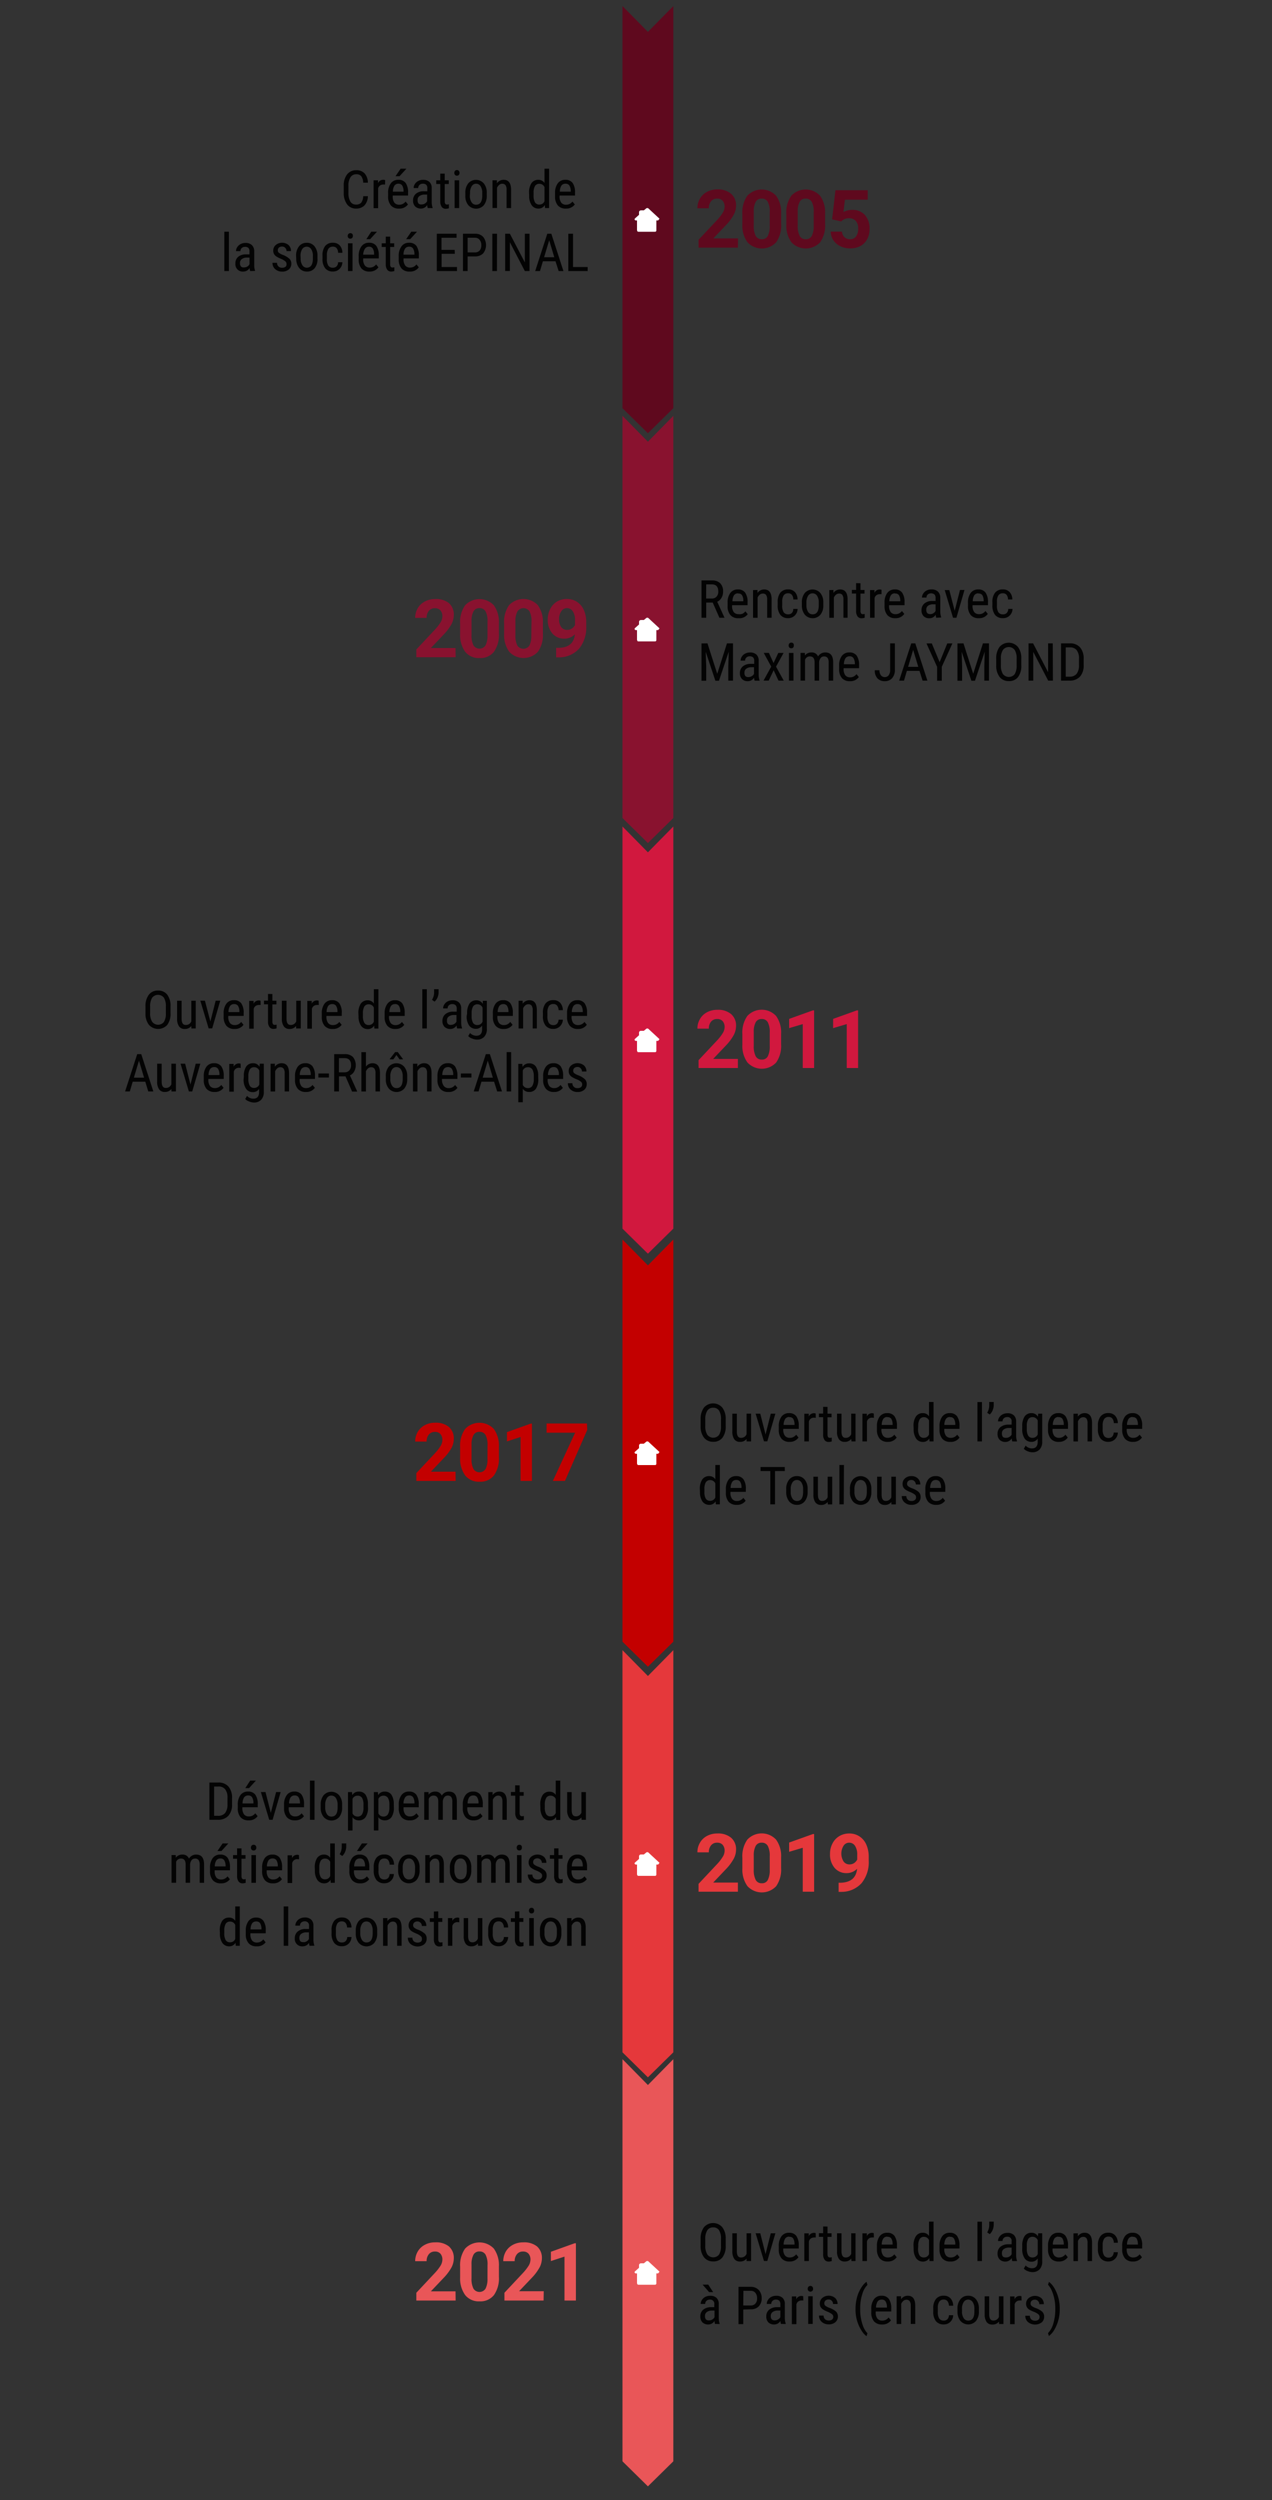 <svg id="Historique" xmlns="http://www.w3.org/2000/svg" viewBox="0 0 315.2 619.21">
  <rect x="0" y="0" width="315.2" height="619.21" fill="#333333" stroke="none"/>
  <defs>
    <style>
      .cls-1{fill:#e95658}.cls-2{fill:#fff}.cls-3{isolation:isolate}.cls-4{fill:#030303}.cls-5{fill:#e5383b}.cls-6{fill:#c30000}.cls-7{fill:#d1183e}.cls-8{fill:#89122f}.cls-9{fill:#5f091e}
    </style>
  </defs>
  <g id="_2021" data-name="2021">
    <path id="Tracé" class="cls-1" d="M154.25 510v99.6l6.3 6.2 6.3-6.2V510l-6.3 6.4z"/>
    <path id="Maison" class="cls-2" d="M163.35 562.56l-2.7-2.5a.45.45 0 00-.5 0l-.6.5h-.7a.47.47 0 00-.5.5v.6l-1 .9a.31.31 0 00-.1.2v.1c.1.1.2.2.3.2h.3v2.4c0 .1.1.2.1.3a.37.37 0 00.3.1h4a.35.35 0 00.4-.4v-2.4h.3c.1 0 .3-.1.3-.2v-.1c.2 0 .2-.1.1-.2"/>
    <g class="cls-3">
      <path class="cls-1" d="M112.91 569.78h-9.74v-1.93l4.6-4.91a12.08 12.08 0 001.4-1.8 3 3 0 00.45-1.47 2.17 2.17 0 00-.48-1.49 1.72 1.72 0 00-1.36-.54 1.85 1.85 0 00-1.51.66 2.6 2.6 0 00-.55 1.73h-2.84a4.71 4.71 0 01.62-2.37 4.38 4.38 0 011.76-1.68 5.26 5.26 0 012.56-.61 5.07 5.07 0 013.42 1 3.73 3.73 0 011.21 3 4.85 4.85 0 01-.54 2.15 12 12 0 01-1.91 2.58l-3.23 3.4h6.11zM123.63 563.9a7.21 7.21 0 01-1.22 4.51 4.26 4.26 0 01-3.57 1.57 4.31 4.31 0 01-3.56-1.54 7 7 0 01-1.26-4.39v-2.62a7.08 7.08 0 011.24-4.52 4.9 4.9 0 017.11 0 7 7 0 011.26 4.39zm-2.82-2.9a5.22 5.22 0 00-.48-2.57 1.65 1.65 0 00-1.51-.81 1.6 1.6 0 00-1.47.77 4.81 4.81 0 00-.51 2.4v3.46a5.37 5.37 0 00.48 2.58 1.78 1.78 0 003 0 5.24 5.24 0 00.48-2.48zM134.7 569.78H125v-1.93l4.6-4.91a12.08 12.08 0 001.4-1.8 3 3 0 00.45-1.47 2.17 2.17 0 00-.48-1.49 1.73 1.73 0 00-1.37-.54 1.84 1.84 0 00-1.5.66 2.61 2.61 0 00-.56 1.73h-2.83a4.71 4.71 0 01.62-2.37 4.38 4.38 0 011.76-1.68 5.26 5.26 0 012.56-.61 5.07 5.07 0 013.42 1 3.73 3.73 0 011.21 3 4.85 4.85 0 01-.54 2.15 12 12 0 01-1.88 2.55l-3.23 3.4h6.11zM142.71 569.78h-2.83V558.9l-3.37 1.1v-2.3l5.89-2.11h.31z"/>
    </g>
    <g class="cls-3">
      <path class="cls-4" d="M179.83 556.17a4.59 4.59 0 01-.81 2.92 2.75 2.75 0 01-2.29 1 2.79 2.79 0 01-2.26-1 4.42 4.42 0 01-.86-2.81v-1.74a4.68 4.68 0 01.82-2.91 3 3 0 014.56 0 4.54 4.54 0 01.84 2.87zm-1.17-1.61a3.94 3.94 0 00-.47-2.18 1.64 1.64 0 00-1.47-.72 1.62 1.62 0 00-1.45.73 3.76 3.76 0 00-.5 2.13v1.65a3.88 3.88 0 00.49 2.16 1.84 1.84 0 002.92.06 3.87 3.87 0 00.48-2.1zM185 559.38a1.92 1.92 0 01-1.63.73 1.62 1.62 0 01-1.41-.64 3.19 3.19 0 01-.49-1.88v-4.47h1.12v4.39c0 1.07.32 1.6 1 1.6a1.41 1.41 0 001.41-.91v-5.08h1.12V560H185zM189.7 558.28l1.3-5.16h1.14l-2 6.86h-.83l-2.07-6.86h1.15zM195.68 560.11a2.48 2.48 0 01-2-.76 3.26 3.26 0 01-.7-2.25v-.83a3.86 3.86 0 01.67-2.41 2.22 2.22 0 011.87-.87 2.12 2.12 0 011.8.77 3.93 3.93 0 01.61 2.39v.74h-3.84v.11a2.48 2.48 0 00.42 1.61 1.49 1.49 0 001.2.5 1.86 1.86 0 00.87-.19 2.13 2.13 0 00.71-.59l.58.71a2.55 2.55 0 01-2.19 1.07zm-.12-6.16a1.19 1.19 0 00-1 .48 2.91 2.91 0 00-.38 1.49h2.7v-.15a2.61 2.61 0 00-.35-1.4 1.07 1.07 0 00-.97-.37zM202.15 554.17a2.67 2.67 0 00-.51 0 1.24 1.24 0 00-1.2 1V560h-1.13v-6.86h1.1v.69a1.41 1.41 0 011.28-.82.93.93 0 01.44.09zM205.06 551.45v1.67h1v.9h-1v4.27a1.13 1.13 0 00.13.61.5.5 0 00.46.21 1.41 1.41 0 00.45-.07v.96a2.36 2.36 0 01-.78.13 1.18 1.18 0 01-1-.48 2.23 2.23 0 01-.35-1.34V554h-1.05v-.9h1.05v-1.67zM210.93 559.38a1.92 1.92 0 01-1.63.73 1.64 1.64 0 01-1.41-.64 3.12 3.12 0 01-.48-1.88v-4.47h1.11v4.39c0 1.07.33 1.6 1 1.6a1.41 1.41 0 001.41-.91v-5.08H212V560h-1zM216.55 554.17a2.76 2.76 0 00-.51 0 1.24 1.24 0 00-1.21 1V560h-1.12v-6.86h1.09v.69a1.4 1.4 0 011.28-.82 1 1 0 01.44.09zM220 560.11a2.52 2.52 0 01-2-.76 3.36 3.36 0 01-.7-2.25v-.83a3.92 3.92 0 01.67-2.41 2.23 2.23 0 011.87-.87 2.13 2.13 0 011.81.77 4 4 0 01.61 2.39v.74h-3.84v.11a2.48 2.48 0 00.42 1.61 1.46 1.46 0 001.19.5 1.93 1.93 0 00.88-.19 2.1 2.1 0 00.7-.59l.59.71a2.55 2.55 0 01-2.2 1.07zm-.13-6.16a1.17 1.17 0 00-1 .48 2.81 2.81 0 00-.38 1.49h2.7v-.15a2.61 2.61 0 00-.35-1.4 1.1 1.1 0 00-.97-.37zM226.37 556.24a4.1 4.1 0 01.6-2.42 2 2 0 011.7-.83 1.75 1.75 0 011.54.8v-3.56h1.12V560h-1l-.05-.73a1.78 1.78 0 01-1.58.86 2 2 0 01-1.68-.83 4 4 0 01-.62-2.34zm1.13.64a3.22 3.22 0 00.34 1.69 1.23 1.23 0 001.12.54 1.33 1.33 0 001.25-.84v-3.46A1.35 1.35 0 00229 554a1.21 1.21 0 00-1.11.54 3.13 3.13 0 00-.35 1.66zM235.51 560.11a2.48 2.48 0 01-2-.76 3.31 3.31 0 01-.7-2.25v-.83a3.86 3.86 0 01.67-2.41 2.22 2.22 0 011.87-.87 2.12 2.12 0 011.8.77 3.93 3.93 0 01.61 2.39v.74H234v.11a2.49 2.49 0 00.41 1.61 1.49 1.49 0 001.2.5 1.86 1.86 0 00.87-.19 2.13 2.13 0 00.71-.59l.58.71a2.53 2.53 0 01-2.26 1.07zm-.12-6.16a1.19 1.19 0 00-1 .48 2.91 2.91 0 00-.38 1.49h2.71v-.15a2.6 2.6 0 00-.36-1.4 1.07 1.07 0 00-.97-.37zM243.33 560h-1.12v-9.75h1.12zM245.25 553.34l-.63-.45a3.47 3.47 0 00.51-1.73v-.93h1.11v.86a3.32 3.32 0 01-.28 1.24 2.91 2.91 0 01-.71 1.01zM250.84 560a2.75 2.75 0 01-.14-.75 1.79 1.79 0 01-1.53.88 2 2 0 01-1.45-.52 2 2 0 01-.53-1.48 2.09 2.09 0 01.71-1.66 3 3 0 011.95-.63h.83v-.73a1 1 0 00-1.11-1.14 1.15 1.15 0 00-.82.3 1 1 0 00-.32.77h-1.12a1.81 1.81 0 01.31-1 2.18 2.18 0 01.84-.75 2.52 2.52 0 011.17-.27 2.22 2.22 0 011.6.52 2.05 2.05 0 01.57 1.53v3.46a4.09 4.09 0 00.21 1.38v.1zm-1.49-.89a1.5 1.5 0 00.78-.23 1.43 1.43 0 00.55-.57v-1.64H250a2.14 2.14 0 00-1.26.36 1.13 1.13 0 00-.46 1 1.31 1.31 0 00.23.85 1.05 1.05 0 00.84.21zM253.31 556.24a4.19 4.19 0 01.59-2.43 2 2 0 011.7-.82 1.78 1.78 0 011.6.89l.06-.76h1v6.93a2.72 2.72 0 01-.65 2 2.4 2.4 0 01-1.82.69 3.27 3.27 0 01-1.14-.25 2.41 2.41 0 01-.95-.62l.45-.78a2.16 2.16 0 001.55.69q1.39 0 1.44-1.53v-.9a1.77 1.77 0 01-1.55.81 2 2 0 01-1.67-.8 4 4 0 01-.62-2.31zm1.13.64a3.22 3.22 0 00.34 1.69 1.2 1.2 0 001.11.54 1.34 1.34 0 001.26-.85v-3.43a1.37 1.37 0 00-1.25-.84 1.21 1.21 0 00-1.11.54 3.13 3.13 0 00-.35 1.66zM262.4 560.11a2.5 2.5 0 01-2-.76 3.31 3.31 0 01-.7-2.25v-.83a3.86 3.86 0 01.67-2.41 2.23 2.23 0 011.87-.87 2.12 2.12 0 011.8.77 3.93 3.93 0 01.61 2.39v.74h-3.83v.11a2.55 2.55 0 00.41 1.61 1.49 1.49 0 001.2.5 1.86 1.86 0 00.87-.19 2.13 2.13 0 00.71-.59l.58.71a2.53 2.53 0 01-2.19 1.07zm-.13-6.16a1.19 1.19 0 00-1 .48 2.91 2.91 0 00-.38 1.49h2.71v-.15a2.7 2.7 0 00-.35-1.4 1.1 1.1 0 00-.98-.37zM267.09 553.12v.74a2 2 0 011.67-.87c1.21 0 1.83.81 1.85 2.43V560h-1.12v-4.51a1.89 1.89 0 00-.27-1.15 1 1 0 00-.81-.33 1.15 1.15 0 00-.75.27 2.14 2.14 0 00-.54.73v5H266v-6.86zM274.7 559.15a1.18 1.18 0 00.9-.34 1.49 1.49 0 00.37-1H277a2.35 2.35 0 01-.7 1.64 2.27 2.27 0 01-1.63.65 2.4 2.4 0 01-1.94-.8 3.64 3.64 0 01-.67-2.39v-.76a3.59 3.59 0 01.67-2.36 2.36 2.36 0 011.94-.81 2.15 2.15 0 011.67.67 2.74 2.74 0 01.66 1.82h-1a1.92 1.92 0 00-.37-1.15 1.13 1.13 0 00-.9-.38 1.28 1.28 0 00-1.11.5 2.81 2.81 0 00-.38 1.61v.88a3 3 0 00.36 1.71 1.31 1.31 0 001.1.51zM280.78 560.11a2.5 2.5 0 01-2-.76 3.31 3.31 0 01-.7-2.25v-.83a3.92 3.92 0 01.67-2.41 2.23 2.23 0 011.87-.87 2.13 2.13 0 011.81.77 3.94 3.94 0 01.6 2.39v.74h-3.83v.11a2.48 2.48 0 00.42 1.61 1.46 1.46 0 001.19.5 1.93 1.93 0 00.88-.19 2.1 2.1 0 00.7-.59l.59.71a2.55 2.55 0 01-2.2 1.07zm-.13-6.16a1.17 1.17 0 00-1 .48 2.81 2.81 0 00-.38 1.49h2.7v-.15a2.7 2.7 0 00-.35-1.4 1.1 1.1 0 00-.97-.37zM177.19 575.58a2.41 2.41 0 01-.14-.75 1.79 1.79 0 01-1.53.88 2 2 0 01-1.45-.52 2 2 0 01-.53-1.48 2.09 2.09 0 01.71-1.66 3 3 0 011.95-.63h.8v-.73a1 1 0 00-1.11-1.14 1.13 1.13 0 00-.82.3 1 1 0 00-.32.77h-1.12a1.81 1.81 0 01.31-1 2.11 2.11 0 01.84-.75 2.52 2.52 0 011.17-.27 2.22 2.22 0 011.6.52 2 2 0 01.56 1.53v3.46a4.34 4.34 0 00.22 1.38v.1zm-.47-7.88h-1l-1.63-1.87h1.41zm-1 7a1.51 1.51 0 00.79-.23 1.43 1.43 0 00.55-.57v-1.64h-.64a2.14 2.14 0 00-1.26.36 1.13 1.13 0 00-.46 1 1.21 1.21 0 00.23.84 1 1 0 00.76.23zM184.18 572v3.62H183v-9.24h3a2.69 2.69 0 012 .77 2.86 2.86 0 01.74 2 2.83 2.83 0 01-.71 2.06 2.65 2.65 0 01-2 .74zm0-1H186a1.5 1.5 0 001.19-.47 1.91 1.91 0 00.41-1.33 2 2 0 00-.42-1.33 1.44 1.44 0 00-1.17-.5h-1.79zM193.53 575.58a2.15 2.15 0 01-.14-.75 1.79 1.79 0 01-1.53.88 2 2 0 01-1.46-.52 2.05 2.05 0 01-.52-1.48 2.09 2.09 0 01.71-1.66 3 3 0 011.95-.63h.83v-.73a1.2 1.2 0 00-.28-.88 1.18 1.18 0 00-.83-.26 1.13 1.13 0 00-.82.3 1 1 0 00-.32.77H190a1.81 1.81 0 01.31-1 2.08 2.08 0 01.83-.75 2.59 2.59 0 011.18-.27 2.22 2.22 0 011.6.52 2 2 0 01.56 1.53v3.46a4.34 4.34 0 00.22 1.38v.1zm-1.5-.89a1.51 1.51 0 00.79-.23 1.43 1.43 0 00.55-.57v-1.64h-.64a2.14 2.14 0 00-1.26.36 1.14 1.14 0 00-.47 1 1.2 1.2 0 00.24.84 1 1 0 00.76.24zM199.06 569.77a2.76 2.76 0 00-.51 0 1.23 1.23 0 00-1.2.95v4.91h-1.13v-6.87h1.09v.7a1.4 1.4 0 011.28-.82 1 1 0 01.44.09zM201.48 566.89a.71.71 0 01-.16.48.7.7 0 01-1 0 .8.8 0 010-1 .68.68 0 011 0 .81.81 0 01.16.52zm-.09 8.69h-1.12v-6.87h1.12zM206.49 573.83a.85.85 0 00-.27-.63 4.3 4.3 0 00-1.05-.61 6.42 6.42 0 01-1.28-.64 1.85 1.85 0 01-.56-.6 1.73 1.73 0 01-.18-.81 1.81 1.81 0 01.61-1.4 2.52 2.52 0 013.18 0 2 2 0 01.61 1.5h-1.12a1.09 1.09 0 00-.31-.79 1 1 0 00-.8-.33 1.1 1.1 0 00-.77.26.87.87 0 00-.28.68.76.76 0 00.2.56 3.81 3.81 0 001 .55 4.91 4.91 0 011.71.95 1.66 1.66 0 01.45 1.19 1.8 1.8 0 01-.62 1.43 2.41 2.41 0 01-1.65.54 2.49 2.49 0 01-1.74-.62 2 2 0 01-.67-1.56h1.13a1.31 1.31 0 00.35.9 1.3 1.3 0 00.93.32 1.25 1.25 0 00.85-.25.82.82 0 00.28-.64zM212 571.83a10.62 10.62 0 01.45-3.13 8.59 8.59 0 011.28-2.57 4.49 4.49 0 011-1l.22.78a5.2 5.2 0 00-1.25 2.2 11.07 11.07 0 00-.54 3.26v.52a11.45 11.45 0 00.63 4 5.53 5.53 0 001.16 2l-.22.72a4.79 4.79 0 01-1.19-1.3 9.62 9.62 0 01-1.54-5.48zM218.59 575.71a2.55 2.55 0 01-2-.76 3.31 3.31 0 01-.69-2.25v-.83a3.86 3.86 0 01.67-2.41 2.2 2.2 0 011.86-.87 2.13 2.13 0 011.81.77 3.93 3.93 0 01.61 2.39v.74H217v.15a2.48 2.48 0 00.42 1.61 1.47 1.47 0 001.19.5 1.9 1.9 0 00.88-.19 2.13 2.13 0 00.71-.59l.58.71a2.55 2.55 0 01-2.19 1.03zm-.13-6.16a1.17 1.17 0 00-1 .48 2.91 2.91 0 00-.38 1.49h2.7v-.15a2.61 2.61 0 00-.35-1.4 1.08 1.08 0 00-.97-.42zM223.28 568.71v.75a2 2 0 011.67-.87c1.22 0 1.83.81 1.85 2.43v4.56h-1.12v-4.51a1.89 1.89 0 00-.27-1.15 1 1 0 00-.81-.34 1.16 1.16 0 00-.75.28 2 2 0 00-.53.73v5h-1.13v-6.87zM233.88 574.75a1.18 1.18 0 00.89-.34 1.46 1.46 0 00.37-1h1.06a2.35 2.35 0 01-.7 1.64 2.23 2.23 0 01-1.62.65 2.42 2.42 0 01-1.95-.8 3.64 3.64 0 01-.67-2.39v-.76a3.59 3.59 0 01.67-2.36 2.36 2.36 0 011.94-.81 2.18 2.18 0 011.67.66 2.73 2.73 0 01.66 1.83h-1.06a1.92 1.92 0 00-.37-1.15 1.11 1.11 0 00-.9-.38 1.3 1.3 0 00-1.11.49 2.8 2.8 0 00-.37 1.62v.88a3.05 3.05 0 00.35 1.71 1.32 1.32 0 001.14.51zM237.26 571.83a3.55 3.55 0 01.73-2.37 2.37 2.37 0 011.92-.87 2.41 2.41 0 011.92.85 3.53 3.53 0 01.74 2.31v.73a3.6 3.6 0 01-.72 2.36 2.58 2.58 0 01-3.84 0 3.55 3.55 0 01-.75-2.29zm1.12.65a2.91 2.91 0 00.42 1.67 1.3 1.3 0 001.12.6c1 0 1.5-.71 1.53-2.14v-.78a2.93 2.93 0 00-.42-1.67 1.32 1.32 0 00-2.23 0 2.93 2.93 0 00-.42 1.67zM247.52 575a1.91 1.91 0 01-1.63.73 1.67 1.67 0 01-1.41-.64 3.27 3.27 0 01-.48-1.88v-4.48h1.12v4.4c0 1.07.32 1.6 1 1.6a1.41 1.41 0 001.41-.91v-5.09h1.13v6.87h-1.07zM253.14 569.77a2.67 2.67 0 00-.51 0 1.24 1.24 0 00-1.2.95v4.91h-1.13v-6.87h1.1v.7a1.38 1.38 0 011.27-.82 1 1 0 01.45.09zM257.6 573.83a.82.82 0 00-.28-.63 4.3 4.3 0 00-1.05-.61A7.05 7.05 0 01255 572a1.82 1.82 0 01-.55-.6 1.62 1.62 0 01-.19-.81 1.81 1.81 0 01.62-1.4 2.51 2.51 0 013.17 0 2 2 0 01.61 1.5h-1.12a1.09 1.09 0 00-.31-.79 1 1 0 00-.79-.33 1.13 1.13 0 00-.78.26.87.87 0 00-.28.68.76.76 0 00.21.56 3.47 3.47 0 001 .55 5 5 0 011.7.95 1.66 1.66 0 01.45 1.19 1.8 1.8 0 01-.61 1.43 2.77 2.77 0 01-3.39-.08 2 2 0 01-.67-1.56h1.13a1.27 1.27 0 00.35.9 1.3 1.3 0 00.93.32 1.27 1.27 0 00.85-.25.86.86 0 00.27-.69zM262.6 571.9a9.71 9.71 0 01-1.27 5 5.09 5.09 0 01-1.42 1.67l-.22-.72a5.47 5.47 0 001.31-2.35 12.12 12.12 0 00.5-3.45v-.23a11.13 11.13 0 00-.8-4.32 5.41 5.41 0 00-1-1.63l.22-.72a5.07 5.07 0 011.35 1.55 9.84 9.84 0 011.33 5.2z"/>
    </g>
  </g>
  <g id="_2019" data-name="2019">
    <path id="Tracé-2" data-name="Tracé" class="cls-5" d="M154.25 408.7v99.6l6.3 6.2 6.3-6.2v-99.6l-6.3 6.4z"/>
    <path id="Maison-2" data-name="Maison" class="cls-2" d="M163.35 461.3l-2.7-2.5a.45.45 0 00-.5 0l-.6.5h-.7a.47.47 0 00-.5.5v.6l-1 .9a.31.31 0 00-.1.2v.1c.1.1.2.2.3.2h.3v2.4c0 .1.1.2.1.3a.37.37 0 00.3.1h4a.35.35 0 00.4-.4v-2.4h.3c.1 0 .3-.1.3-.2v-.1c.2 0 .2-.1.1-.2"/>
    <g class="cls-3">
      <path class="cls-5" d="M182.85 468.52h-9.75v-1.94l4.6-4.9a11 11 0 001.4-1.81 2.92 2.92 0 00.46-1.46 2.22 2.22 0 00-.48-1.49 1.74 1.74 0 00-1.37-.54 1.86 1.86 0 00-1.51.66 2.6 2.6 0 00-.55 1.73h-2.83a4.59 4.59 0 01.62-2.37 4.32 4.32 0 011.75-1.69 5.39 5.39 0 012.57-.61 5 5 0 013.41 1.06 3.72 3.72 0 011.22 3 4.87 4.87 0 01-.55 2.15 12.13 12.13 0 01-1.87 2.54l-3.24 3.41h6.12zM193.56 462.64a7.17 7.17 0 01-1.22 4.51 4.87 4.87 0 01-7.12 0 6.93 6.93 0 01-1.26-4.39v-2.62a7.1 7.1 0 011.23-4.52 4.88 4.88 0 017.12 0 6.91 6.91 0 011.25 4.39zm-2.82-2.88a5.19 5.19 0 00-.48-2.57 1.64 1.64 0 00-1.51-.81 1.6 1.6 0 00-1.47.77 4.83 4.83 0 00-.5 2.4V463a5.38 5.38 0 00.47 2.58 1.61 1.61 0 001.52.85 1.57 1.57 0 001.49-.81 5.29 5.29 0 00.48-2.49zM201.74 468.52h-2.82v-10.88l-3.37 1v-2.29l5.89-2.11h.3zM212.39 462.83a3.56 3.56 0 01-2.58 1.09 3.79 3.79 0 01-3-1.3 5.07 5.07 0 01-1.13-3.49 5.4 5.4 0 01.61-2.56 4.46 4.46 0 011.7-1.82 4.76 4.76 0 012.46-.65 4.51 4.51 0 012.5.71 4.59 4.59 0 011.7 2 7.36 7.36 0 01.62 3v1a8.24 8.24 0 01-1.77 5.59 6.69 6.69 0 01-5 2.16h-.69v-2.26h.62q3.65-.17 3.96-3.47zm-1.89-1.07a2 2 0 001.18-.35 2.39 2.39 0 00.74-.85v-1.16a3.93 3.93 0 00-.54-2.23 1.71 1.71 0 00-1.47-.79 1.64 1.64 0 00-1.39.78 3.7 3.7 0 000 3.85 1.74 1.74 0 001.48.75z"/>
    </g>
    <g class="cls-3">
      <path class="cls-4" d="M51.89 450.72v-9.24h2.21a3.19 3.19 0 012.51 1 4.16 4.16 0 01.89 2.85v1.55a4.09 4.09 0 01-.9 2.83 3.39 3.39 0 01-2.64 1zm1.17-8.25v7.25H54a2.16 2.16 0 001.79-.7 3.37 3.37 0 00.58-2.08v-1.64a3.3 3.3 0 00-.57-2.14 2 2 0 00-1.69-.69zM61.61 450.85a2.52 2.52 0 01-2-.77 3.28 3.28 0 01-.69-2.24V447a3.9 3.9 0 01.66-2.41 2.23 2.23 0 011.87-.87 2.15 2.15 0 011.81.76 4 4 0 01.61 2.4v.73h-3.81v.16a2.5 2.5 0 00.42 1.61 1.48 1.48 0 001.2.5 1.86 1.86 0 00.87-.19 2.13 2.13 0 00.71-.59l.58.71a2.57 2.57 0 01-2.23 1.04zm-.13-6.16a1.17 1.17 0 00-1 .48 2.91 2.91 0 00-.38 1.49h2.7v-.15a2.58 2.58 0 00-.35-1.4 1.08 1.08 0 00-.97-.42zM62 441h1.42l-1.7 1.87h-.94zM67.11 449l1.3-5.16h1.14l-2 6.87h-.84l-2.07-6.87h1.15zM73.09 450.85a2.49 2.49 0 01-2-.77 3.28 3.28 0 01-.7-2.24V447a3.84 3.84 0 01.67-2.41 2.22 2.22 0 011.87-.87 2.14 2.14 0 011.8.76 4 4 0 01.61 2.4v.73h-3.79v.16a2.51 2.51 0 00.41 1.61 1.49 1.49 0 001.2.5 1.86 1.86 0 00.87-.19 2.13 2.13 0 00.71-.59l.58.71a2.56 2.56 0 01-2.23 1.04zm-.09-6.16a1.19 1.19 0 00-1 .48 2.91 2.91 0 00-.38 1.49h2.71v-.15a2.57 2.57 0 00-.36-1.4 1.07 1.07 0 00-.97-.42zM77.94 450.72h-1.13V441h1.13zM79.47 447a3.61 3.61 0 01.72-2.37 2.57 2.57 0 013.84 0 3.46 3.46 0 01.75 2.31v.73a3.6 3.6 0 01-.72 2.36 2.58 2.58 0 01-3.85 0 3.45 3.45 0 01-.74-2.28zm1.12.65a2.87 2.87 0 00.42 1.66 1.27 1.27 0 001.12.61c1 0 1.5-.72 1.53-2.15V447a2.93 2.93 0 00-.42-1.67 1.3 1.3 0 00-1.13-.61 1.25 1.25 0 00-1.1.61 2.89 2.89 0 00-.42 1.66zM91.19 447.62a4.07 4.07 0 01-.59 2.43 1.94 1.94 0 01-1.66.8 1.83 1.83 0 01-1.59-.78v3.29h-1.12v-9.51h1l.06.76a1.79 1.79 0 011.62-.88 1.92 1.92 0 011.68.78 4.1 4.1 0 01.58 2.36zm-1.12-.62a3.19 3.19 0 00-.35-1.71 1.28 1.28 0 00-1.14-.55 1.33 1.33 0 00-1.23.81v3.57a1.33 1.33 0 001.24.79 1.23 1.23 0 001.12-.55 3.13 3.13 0 00.36-1.68zM97.6 447.62a4.15 4.15 0 01-.58 2.43 2 2 0 01-1.66.8 1.86 1.86 0 01-1.6-.78v3.29h-1.12v-9.51h1l.06.76a1.79 1.79 0 011.62-.88 1.92 1.92 0 011.68.78 4.1 4.1 0 01.58 2.36zm-1.11-.62a3.18 3.18 0 00-.36-1.71 1.28 1.28 0 00-1.14-.55 1.33 1.33 0 00-1.23.81v3.57a1.33 1.33 0 001.24.79 1.23 1.23 0 001.12-.55 3.22 3.22 0 00.37-1.68zM101.51 450.85a2.51 2.51 0 01-2-.77 3.28 3.28 0 01-.7-2.24V447a3.84 3.84 0 01.67-2.41 2.23 2.23 0 011.87-.87 2.14 2.14 0 011.8.76 4 4 0 01.61 2.4v.73H100v.16a2.57 2.57 0 00.41 1.61 1.49 1.49 0 001.2.5 1.86 1.86 0 00.87-.19 2.13 2.13 0 00.71-.59l.58.71a2.54 2.54 0 01-2.26 1.04zm-.13-6.16a1.16 1.16 0 00-1 .48 2.8 2.8 0 00-.39 1.49h2.71v-.15a2.67 2.67 0 00-.35-1.4 1.1 1.1 0 00-.97-.42zM106.2 443.85v.64a2 2 0 011.66-.76 1.63 1.63 0 011.61 1 2 2 0 011.8-1c1.26 0 1.91.78 1.94 2.36v4.63h-1.12v-4.52a1.93 1.93 0 00-.26-1.11 1 1 0 00-.9-.37 1 1 0 00-.83.4 1.83 1.83 0 00-.37 1v4.6h-1.13v-4.57c0-.95-.4-1.43-1.16-1.43a1.23 1.23 0 00-1.2.85v5.15h-1.12v-6.87zM117.38 450.85a2.5 2.5 0 01-2-.77 3.28 3.28 0 01-.7-2.24V447a3.84 3.84 0 01.67-2.41 2.23 2.23 0 011.87-.87 2.14 2.14 0 011.8.76 4 4 0 01.61 2.4v.73h-3.83v.16a2.57 2.57 0 00.41 1.61 1.49 1.49 0 001.2.5 1.86 1.86 0 00.87-.19 2.13 2.13 0 00.71-.59l.58.71a2.55 2.55 0 01-2.19 1.04zm-.13-6.16a1.19 1.19 0 00-1 .48 2.91 2.91 0 00-.38 1.49h2.71v-.15a2.57 2.57 0 00-.36-1.4 1.07 1.07 0 00-.97-.42zM122.07 443.85v.75a2 2 0 011.67-.87c1.21 0 1.83.81 1.84 2.43v4.56h-1.08v-4.51a1.89 1.89 0 00-.27-1.15 1 1 0 00-.81-.34 1.16 1.16 0 00-.75.28 2 2 0 00-.54.73v5H121v-6.87zM128.77 442.19v1.66h1v.91h-1V449a1.15 1.15 0 00.13.62.5.5 0 00.46.21 1.41 1.41 0 00.45-.07v.94a2.36 2.36 0 01-.78.13 1.18 1.18 0 01-1-.48 2.25 2.25 0 01-.35-1.34v-4.27h-1.08v-.91h1.05v-1.66zM133.88 447a4.17 4.17 0 01.59-2.42 2 2 0 011.71-.83 1.74 1.74 0 011.53.8V441h1.13v9.75h-1l-.06-.74a1.76 1.76 0 01-1.58.87 2 2 0 01-1.67-.83 3.93 3.93 0 01-.62-2.34zm1.12.63a3.24 3.24 0 00.35 1.7 1.21 1.21 0 001.11.54 1.32 1.32 0 001.25-.84v-3.46a1.34 1.34 0 00-1.24-.83 1.23 1.23 0 00-1.12.54 3.3 3.3 0 00-.35 1.67zM144.07 450.12a2 2 0 01-1.63.73 1.63 1.63 0 01-1.41-.65 3.16 3.16 0 01-.49-1.87v-4.48h1.12v4.39c0 1.08.32 1.61 1 1.61a1.41 1.41 0 001.41-.91v-5.09h1.12v6.87h-1.07zM43.56 459.45v.64a2 2 0 011.66-.76 1.63 1.63 0 011.61 1 2 2 0 011.8-1c1.26 0 1.91.78 1.94 2.36v4.63h-1.09v-4.52a1.85 1.85 0 00-.27-1.11 1 1 0 00-.9-.37 1 1 0 00-.83.39 1.89 1.89 0 00-.37 1v4.6H46v-4.57c0-.95-.4-1.43-1.16-1.43a1.23 1.23 0 00-1.2.85v5.15h-1.13v-6.87zM54.74 466.45a2.51 2.51 0 01-2-.77 3.3 3.3 0 01-.7-2.24v-.83a3.84 3.84 0 01.67-2.41 2.23 2.23 0 011.87-.87 2.13 2.13 0 011.8.76 4 4 0 01.61 2.4v.73h-3.8v.16a2.57 2.57 0 00.41 1.62 1.49 1.49 0 001.2.5 1.86 1.86 0 00.87-.19 2 2 0 00.71-.59l.59.71a2.57 2.57 0 01-2.23 1.02zm-.13-6.16a1.16 1.16 0 00-1 .48 2.78 2.78 0 00-.39 1.49h2.68v-.15a2.67 2.67 0 00-.35-1.4 1.1 1.1 0 00-.94-.42zm.55-3.72h1.42l-1.7 1.87h-1zM59.84 457.79v1.66h1v.91h-1v4.26a1.25 1.25 0 00.13.62.51.51 0 00.46.21 1.19 1.19 0 00.45-.08v.95a2.36 2.36 0 01-.78.13 1.19 1.19 0 01-1-.48 2.28 2.28 0 01-.35-1.35v-4.26h-1v-.91h1v-1.66zM63.51 457.63a.71.71 0 01-.16.48.7.7 0 01-1 0 .8.8 0 010-1 .68.68 0 011 0 .71.71 0 01.16.52zm-.09 8.69H62.3v-6.87h1.12zM67.64 466.45a2.52 2.52 0 01-2-.77 3.3 3.3 0 01-.69-2.24v-.83a3.9 3.9 0 01.66-2.41 2.25 2.25 0 011.88-.87 2.14 2.14 0 011.8.76 4 4 0 01.61 2.4v.73h-3.81v.16a2.5 2.5 0 00.42 1.61 1.48 1.48 0 001.2.5 1.86 1.86 0 00.87-.19 2.13 2.13 0 00.71-.59l.58.71a2.57 2.57 0 01-2.23 1.03zm-.12-6.16a1.18 1.18 0 00-1 .48 2.88 2.88 0 00-.38 1.49h2.7v-.15a2.58 2.58 0 00-.35-1.4 1.08 1.08 0 00-.97-.42zM74.11 460.51a2.76 2.76 0 00-.51-.05 1.23 1.23 0 00-1.2 1v4.91h-1.13v-6.87h1.09v.7a1.4 1.4 0 011.28-.82 1 1 0 01.44.08zM78 462.58a4.17 4.17 0 01.59-2.42 2 2 0 011.71-.83 1.76 1.76 0 011.53.79v-3.55h1.13v9.75h-1l-.06-.74a1.76 1.76 0 01-1.58.87 2 2 0 01-1.67-.83 3.93 3.93 0 01-.62-2.34zm1.12.63a3.24 3.24 0 00.35 1.7 1.21 1.21 0 001.11.54 1.32 1.32 0 001.25-.84v-3.46a1.34 1.34 0 00-1.24-.83 1.23 1.23 0 00-1.12.54 3.3 3.3 0 00-.35 1.67zM84.8 459.68l-.63-.46a3.43 3.43 0 00.51-1.72v-.93h1.12v.86a3.34 3.34 0 01-.29 1.23 2.74 2.74 0 01-.71 1.02zM89.26 466.45a2.52 2.52 0 01-2-.77 3.3 3.3 0 01-.69-2.24v-.83a3.84 3.84 0 01.67-2.41 2.22 2.22 0 011.87-.87 2.14 2.14 0 011.8.76 4 4 0 01.61 2.4v.73h-3.81v.16a2.5 2.5 0 00.42 1.61 1.49 1.49 0 001.2.5 1.86 1.86 0 00.87-.19 2.13 2.13 0 00.71-.59l.58.71a2.57 2.57 0 01-2.23 1.03zm-.12-6.16a1.18 1.18 0 00-1 .48 2.88 2.88 0 00-.38 1.49h2.7v-.15a2.58 2.58 0 00-.35-1.4 1.08 1.08 0 00-.97-.42zm.54-3.72h1.42l-1.7 1.87h-.94zM95.28 465.49a1.18 1.18 0 00.89-.35 1.43 1.43 0 00.37-1h1.06a2.33 2.33 0 01-.7 1.64 2.23 2.23 0 01-1.62.65 2.39 2.39 0 01-2-.81 3.68 3.68 0 01-.67-2.39v-.75a3.68 3.68 0 01.67-2.37 2.35 2.35 0 011.94-.8A2.2 2.2 0 0197 460a2.7 2.7 0 01.65 1.82h-1.11a1.82 1.82 0 00-.36-1.14 1.15 1.15 0 00-.91-.38 1.28 1.28 0 00-1.11.49 2.88 2.88 0 00-.37 1.62v.87a3.08 3.08 0 00.36 1.72 1.3 1.3 0 001.13.49zM98.66 462.57a3.55 3.55 0 01.73-2.37 2.37 2.37 0 011.92-.87 2.39 2.39 0 011.92.85 3.57 3.57 0 01.75 2.31v.73a3.6 3.6 0 01-.73 2.36 2.57 2.57 0 01-3.84 0 3.51 3.51 0 01-.75-2.28zm1.13.65a3 3 0 00.41 1.66 1.29 1.29 0 001.12.61c1 0 1.5-.72 1.53-2.15v-.77a2.93 2.93 0 00-.42-1.67 1.32 1.32 0 00-2.23 0 3 3 0 00-.41 1.66zM106.48 459.45v.75a2 2 0 011.66-.87c1.22 0 1.83.81 1.85 2.43v4.56h-1.12v-4.51a1.89 1.89 0 00-.27-1.15 1 1 0 00-.8-.34 1.15 1.15 0 00-.76.28 2 2 0 00-.53.73v5h-1.13v-6.87zM111.48 462.57a3.55 3.55 0 01.73-2.37 2.37 2.37 0 011.92-.87 2.41 2.41 0 011.92.85 3.51 3.51 0 01.74 2.31v.73a3.6 3.6 0 01-.72 2.36 2.58 2.58 0 01-3.85 0 3.5 3.5 0 01-.74-2.28zm1.12.65a2.87 2.87 0 00.42 1.66 1.29 1.29 0 001.12.61c1 0 1.5-.72 1.53-2.15v-.77a2.93 2.93 0 00-.42-1.67 1.29 1.29 0 00-1.12-.61 1.27 1.27 0 00-1.11.61 2.89 2.89 0 00-.42 1.66zM119.3 459.45v.64a2 2 0 011.66-.76 1.63 1.63 0 011.61 1 2 2 0 011.8-1c1.26 0 1.91.78 1.94 2.36v4.63h-1.11v-4.52a1.85 1.85 0 00-.27-1.11 1 1 0 00-.9-.37 1 1 0 00-.83.39 1.89 1.89 0 00-.37 1v4.6h-1.13v-4.57c0-.95-.4-1.43-1.16-1.43a1.24 1.24 0 00-1.2.85v5.15h-1.11v-6.87zM129.32 457.63a.71.71 0 01-.16.48.59.59 0 01-.48.19.62.62 0 01-.48-.19.84.84 0 010-1 .68.68 0 011 0 .71.71 0 01.12.52zm-.09 8.69h-1.12v-6.87h1.12zM134.34 464.56a.8.8 0 00-.28-.62 4 4 0 00-1.05-.61 6.72 6.72 0 01-1.28-.64 1.75 1.75 0 01-.55-.61 1.57 1.57 0 01-.19-.81 1.82 1.82 0 01.61-1.39 2.52 2.52 0 013.18 0 2 2 0 01.61 1.5h-1.12a1.08 1.08 0 00-.31-.79 1 1 0 00-.79-.33 1.13 1.13 0 00-.78.26.87.87 0 00-.28.68.77.77 0 00.2.55 3.48 3.48 0 001 .55 5.1 5.1 0 011.7 1 1.65 1.65 0 01.45 1.19 1.79 1.79 0 01-.62 1.43 2.41 2.41 0 01-1.65.54 2.49 2.49 0 01-1.74-.62 2 2 0 01-.66-1.56h1.13a1.23 1.23 0 00.35.89 1.25 1.25 0 00.92.33 1.23 1.23 0 00.85-.25.84.84 0 00.3-.69zM138.39 457.79v1.66h1v.91h-1v4.26a1.14 1.14 0 00.14.62.48.48 0 00.45.21 1.19 1.19 0 00.45-.08v.95a2.28 2.28 0 01-.78.13 1.2 1.2 0 01-1-.48 2.28 2.28 0 01-.34-1.35v-4.26h-1.05v-.91h1.05v-1.66zM143.22 466.45a2.51 2.51 0 01-2-.77 3.3 3.3 0 01-.7-2.24v-.83a3.84 3.84 0 01.67-2.41 2.23 2.23 0 011.87-.87 2.14 2.14 0 011.8.76 4 4 0 01.61 2.4v.73h-3.83v.16a2.57 2.57 0 00.41 1.61 1.49 1.49 0 001.2.5 1.86 1.86 0 00.87-.19 2.13 2.13 0 00.71-.59l.58.71a2.54 2.54 0 01-2.19 1.03zm-.13-6.16a1.16 1.16 0 00-1 .48 2.78 2.78 0 00-.39 1.49h2.71v-.15a2.67 2.67 0 00-.35-1.4 1.1 1.1 0 00-.97-.42zM54.46 478.18a4.17 4.17 0 01.59-2.42 2 2 0 011.71-.83 1.75 1.75 0 011.53.8v-3.56h1.13v9.75h-1l-.06-.74a1.77 1.77 0 01-1.58.87 2 2 0 01-1.67-.83 3.93 3.93 0 01-.62-2.34zm1.12.63a3.36 3.36 0 00.34 1.7 1.23 1.23 0 001.12.54 1.32 1.32 0 001.25-.84v-3.46a1.35 1.35 0 00-1.24-.83 1.23 1.23 0 00-1.12.54 3.3 3.3 0 00-.35 1.67zM63.6 482.05a2.51 2.51 0 01-2-.77 3.28 3.28 0 01-.7-2.24v-.83a3.9 3.9 0 01.67-2.41 2.23 2.23 0 011.87-.87 2.12 2.12 0 011.8.76 3.9 3.9 0 01.61 2.4v.73h-3.8v.18a2.5 2.5 0 00.42 1.61 1.46 1.46 0 001.19.5 1.86 1.86 0 00.87-.19 2 2 0 00.71-.59l.59.71a2.57 2.57 0 01-2.23 1.01zm-.13-6.16a1.17 1.17 0 00-1 .48 2.81 2.81 0 00-.38 1.49h2.7v-.15a2.67 2.67 0 00-.35-1.4 1.1 1.1 0 00-.97-.42zM71.42 481.92H70.3v-9.75h1.12zM76.72 481.92a2.42 2.42 0 01-.15-.75 1.76 1.76 0 01-1.52.88 1.82 1.82 0 01-2-2 2.09 2.09 0 01.71-1.66 2.87 2.87 0 012-.63h.82V477a1 1 0 00-1.1-1.14 1.18 1.18 0 00-.83.3 1 1 0 00-.31.77h-1.16a1.9 1.9 0 01.31-1 2.18 2.18 0 01.84-.75 2.53 2.53 0 011.18-.27 2.23 2.23 0 011.6.52 2 2 0 01.56 1.53v3.46a4.34 4.34 0 00.22 1.38v.1zm-1.5-.89a1.51 1.51 0 00.79-.23 1.4 1.4 0 00.54-.57v-1.64h-.63a2.14 2.14 0 00-1.26.36 1.13 1.13 0 00-.47 1 1.23 1.23 0 00.24.85 1 1 0 00.79.2zM84.77 481.09a1.21 1.21 0 00.9-.35 1.48 1.48 0 00.37-1h1.06a2.37 2.37 0 01-.7 1.64 2.27 2.27 0 01-1.63.65 2.36 2.36 0 01-1.94-.81 3.62 3.62 0 01-.67-2.39v-.75a3.57 3.57 0 01.67-2.36 2.36 2.36 0 011.94-.81 2.18 2.18 0 011.67.66 2.76 2.76 0 01.66 1.82H86a1.91 1.91 0 00-.37-1.14 1.14 1.14 0 00-.9-.38 1.28 1.28 0 00-1.11.49 2.87 2.87 0 00-.38 1.62v.87a3.08 3.08 0 00.36 1.72 1.31 1.31 0 001.17.52zM88.16 478.17a3.61 3.61 0 01.72-2.37 2.57 2.57 0 013.84 0 3.46 3.46 0 01.75 2.31v.73a3.6 3.6 0 01-.72 2.36 2.58 2.58 0 01-3.85 0 3.45 3.45 0 01-.74-2.28zm1.12.65a2.87 2.87 0 00.42 1.66 1.27 1.27 0 001.12.61c1 0 1.5-.72 1.53-2.15v-.77a2.93 2.93 0 00-.42-1.67 1.3 1.3 0 00-1.13-.61 1.25 1.25 0 00-1.1.61 2.89 2.89 0 00-.42 1.66zM96 475.05v.75a2 2 0 011.67-.87c1.21 0 1.83.81 1.85 2.43v4.56h-1.11v-4.51a1.89 1.89 0 00-.27-1.15 1 1 0 00-.81-.34 1.16 1.16 0 00-.75.28 2 2 0 00-.54.73v5h-1.12v-6.87zM104.55 480.16a.8.8 0 00-.28-.62 4 4 0 00-1-.61 7.05 7.05 0 01-1.28-.64 1.75 1.75 0 01-.55-.61 1.57 1.57 0 01-.19-.81 1.83 1.83 0 01.61-1.39 2.25 2.25 0 011.57-.55 2.21 2.21 0 011.61.58 2 2 0 01.61 1.5h-1.12a1.09 1.09 0 00-.31-.79 1 1 0 00-.79-.33 1.13 1.13 0 00-.78.26.87.87 0 00-.28.68.74.74 0 00.21.55 3.24 3.24 0 001 .55 5.1 5.1 0 011.7 1 1.65 1.65 0 01.45 1.19 1.81 1.81 0 01-.61 1.43 2.77 2.77 0 01-3.39-.08 2 2 0 01-.67-1.56h1.13a1.27 1.27 0 00.35.9 1.54 1.54 0 001.78.07.86.86 0 00.23-.72zM108.6 473.39v1.66h1v.95h-1v4.26a1.14 1.14 0 00.14.62.49.49 0 00.45.21 1.41 1.41 0 00.45-.07v.94a2.28 2.28 0 01-.78.13 1.17 1.17 0 01-1-.48 2.18 2.18 0 01-.35-1.34V476h-1v-.91h1v-1.66zM113.81 476.11a2.76 2.76 0 00-.51-.05 1.25 1.25 0 00-1.21.95v4.91H111v-6.87h1.09v.7a1.4 1.4 0 011.28-.82 1 1 0 01.44.08zM118.43 481.32a2 2 0 01-1.63.73 1.65 1.65 0 01-1.41-.65 3.09 3.09 0 01-.48-1.87v-4.48H116v4.4c0 1.07.33 1.6 1 1.6a1.41 1.41 0 001.41-.91v-5.09h1.12v6.87h-1.07zM123.6 481.09a1.18 1.18 0 00.89-.35 1.43 1.43 0 00.37-1h1.06a2.37 2.37 0 01-.7 1.64 2.23 2.23 0 01-1.62.65 2.39 2.39 0 01-1.95-.81 3.62 3.62 0 01-.67-2.39v-.75a3.57 3.57 0 01.67-2.36 2.36 2.36 0 011.94-.81 2.18 2.18 0 011.67.66 2.7 2.7 0 01.66 1.82h-1.06a1.91 1.91 0 00-.37-1.14 1.11 1.11 0 00-.9-.38 1.28 1.28 0 00-1.11.49 2.87 2.87 0 00-.38 1.62v.87a3.08 3.08 0 00.36 1.72 1.32 1.32 0 001.14.52zM128.69 473.39v1.66h1v.95h-1v4.26a1.15 1.15 0 00.13.62.5.5 0 00.46.21 1.41 1.41 0 00.45-.07v.94a2.38 2.38 0 01-.79.13 1.17 1.17 0 01-1-.48 2.25 2.25 0 01-.35-1.34V476h-1v-.91h1v-1.66zM132.36 473.23a.77.77 0 01-.16.48.62.62 0 01-.48.19.61.61 0 01-.48-.19.8.8 0 010-1 .58.58 0 01.48-.2.56.56 0 01.47.2.72.72 0 01.17.52zm-.09 8.69h-1.13v-6.87h1.13zM133.8 478.17a3.61 3.61 0 01.72-2.37 2.57 2.57 0 013.84 0 3.46 3.46 0 01.75 2.31v.73a3.6 3.6 0 01-.72 2.36 2.58 2.58 0 01-3.85 0 3.45 3.45 0 01-.74-2.28zm1.12.65a2.87 2.87 0 00.42 1.66 1.27 1.27 0 001.12.61c1 0 1.5-.72 1.53-2.15v-.77a2.93 2.93 0 00-.42-1.67 1.3 1.3 0 00-1.13-.61 1.25 1.25 0 00-1.1.61 2.89 2.89 0 00-.42 1.66zM141.62 475.05v.75a2 2 0 011.67-.87c1.21 0 1.83.81 1.85 2.43v4.56h-1.12v-4.51a1.89 1.89 0 00-.27-1.15 1 1 0 00-.81-.34 1.16 1.16 0 00-.75.28 2 2 0 00-.54.73v5h-1.12v-6.87z"/>
    </g>
  </g>
  <g id="_2017" data-name="2017">
    <path id="Tracé-3" data-name="Tracé" class="cls-6" d="M154.25 307v99.6l6.3 6.2 6.3-6.2V307l-6.3 6.4z"/>
    <path id="Maison-3" data-name="Maison" class="cls-2" d="M163.35 359.56l-2.7-2.5a.45.45 0 00-.5 0l-.6.5h-.7a.47.47 0 00-.5.5v.6l-1 .9a.31.31 0 00-.1.2v.1c.1.1.2.2.3.2h.3v2.4c0 .1.1.2.1.3a.37.37 0 00.3.1h4a.35.35 0 00.4-.4v-2.4h.3c.1 0 .3-.1.3-.2v-.1c.2 0 .2-.1.1-.2"/>
    <g class="cls-3">
      <path class="cls-6" d="M112.91 366.78h-9.74v-1.93l4.6-4.91a12.08 12.08 0 001.4-1.8 3 3 0 00.45-1.47 2.17 2.17 0 00-.48-1.49 1.72 1.72 0 00-1.36-.54 1.85 1.85 0 00-1.51.66 2.6 2.6 0 00-.55 1.73h-2.84a4.71 4.71 0 01.62-2.37 4.38 4.38 0 011.76-1.68 5.26 5.26 0 012.56-.61 5.07 5.07 0 013.42 1.05 3.73 3.73 0 011.21 3 4.85 4.85 0 01-.54 2.15 12 12 0 01-1.91 2.53l-3.23 3.4h6.11zM123.63 360.9a7.21 7.21 0 01-1.22 4.51 4.26 4.26 0 01-3.57 1.57 4.31 4.31 0 01-3.56-1.54 7 7 0 01-1.26-4.39v-2.62a7.08 7.08 0 011.24-4.52 4.9 4.9 0 017.11 0 7 7 0 011.26 4.39zm-2.82-2.9a5.22 5.22 0 00-.48-2.57 1.65 1.65 0 00-1.51-.81 1.6 1.6 0 00-1.47.77 4.81 4.81 0 00-.51 2.4v3.46a5.37 5.37 0 00.48 2.58 1.78 1.78 0 003 0 5.24 5.24 0 00.48-2.48zM131.81 366.78H129V355.9l-3.38 1.1v-2.3l5.89-2.11h.3zM145.52 354.14L140 366.78h-3l5.51-11.94h-7.07v-2.28h10z"/>
    </g>
    <g class="cls-3">
      <path class="cls-4" d="M179.83 353.17a4.59 4.59 0 01-.81 2.92 2.75 2.75 0 01-2.29 1 2.79 2.79 0 01-2.26-1 4.42 4.42 0 01-.86-2.81v-1.74a4.68 4.68 0 01.82-2.91 3 3 0 014.56 0 4.54 4.54 0 01.84 2.87zm-1.17-1.61a3.94 3.94 0 00-.47-2.18 1.64 1.64 0 00-1.47-.72 1.62 1.62 0 00-1.45.73 3.76 3.76 0 00-.5 2.13v1.65a3.88 3.88 0 00.49 2.16 1.84 1.84 0 002.92.06 3.87 3.87 0 00.48-2.1zM185 356.38a1.92 1.92 0 01-1.63.73 1.62 1.62 0 01-1.41-.64 3.19 3.19 0 01-.49-1.88v-4.47h1.12v4.39c0 1.07.32 1.6 1 1.6a1.41 1.41 0 001.41-.91v-5.08h1.12V357H185zM189.7 355.28l1.3-5.16h1.14l-2 6.86h-.83l-2.07-6.86h1.15zM195.68 357.11a2.48 2.48 0 01-2-.76 3.26 3.26 0 01-.7-2.25v-.83a3.86 3.86 0 01.67-2.41 2.22 2.22 0 011.87-.87 2.12 2.12 0 011.8.77 3.93 3.93 0 01.61 2.39v.74h-3.84v.11a2.48 2.48 0 00.42 1.61 1.49 1.49 0 001.2.5 1.86 1.86 0 00.87-.19 2.13 2.13 0 00.71-.59l.58.71a2.55 2.55 0 01-2.19 1.07zm-.12-6.16a1.19 1.19 0 00-1 .48 2.91 2.91 0 00-.38 1.49h2.7v-.15a2.61 2.61 0 00-.35-1.4 1.07 1.07 0 00-.97-.37zM202.15 351.17a2.67 2.67 0 00-.51-.05 1.24 1.24 0 00-1.2.95V357h-1.13v-6.86h1.1v.69a1.41 1.41 0 011.28-.82.93.93 0 01.44.09zM205.06 348.45v1.67h1v.9h-1v4.27a1.13 1.13 0 00.13.61.5.5 0 00.46.21 1.41 1.41 0 00.45-.07v.96a2.36 2.36 0 01-.78.13 1.18 1.18 0 01-1-.48 2.23 2.23 0 01-.35-1.34V351h-1.05v-.9h1.05v-1.67zM210.93 356.38a1.92 1.92 0 01-1.63.73 1.64 1.64 0 01-1.41-.64 3.12 3.12 0 01-.48-1.88v-4.47h1.11v4.39c0 1.07.33 1.6 1 1.6a1.41 1.41 0 001.41-.91v-5.08H212V357h-1zM216.55 351.17a2.76 2.76 0 00-.51-.05 1.24 1.24 0 00-1.21.95V357h-1.12v-6.86h1.09v.69a1.4 1.4 0 011.28-.82 1 1 0 01.44.09zM220 357.11a2.52 2.52 0 01-2-.76 3.36 3.36 0 01-.7-2.25v-.83a3.92 3.92 0 01.67-2.41 2.23 2.23 0 011.87-.87 2.13 2.13 0 011.81.77 4 4 0 01.61 2.39v.74h-3.84v.11a2.48 2.48 0 00.42 1.61 1.46 1.46 0 001.19.5 1.93 1.93 0 00.88-.19 2.1 2.1 0 00.7-.59l.59.71a2.55 2.55 0 01-2.2 1.07zm-.13-6.16a1.17 1.17 0 00-1 .48 2.81 2.81 0 00-.38 1.49h2.7v-.15a2.61 2.61 0 00-.35-1.4 1.1 1.1 0 00-.97-.37zM226.37 353.24a4.1 4.1 0 01.6-2.42 2 2 0 011.7-.83 1.75 1.75 0 011.54.8v-3.56h1.12V357h-1l-.05-.73a1.78 1.78 0 01-1.58.86 2 2 0 01-1.68-.83 4 4 0 01-.62-2.34zm1.13.64a3.22 3.22 0 00.34 1.69 1.23 1.23 0 001.12.54 1.33 1.33 0 001.25-.84v-3.46A1.35 1.35 0 00229 351a1.21 1.21 0 00-1.11.54 3.13 3.13 0 00-.35 1.66zM235.51 357.11a2.48 2.48 0 01-2-.76 3.31 3.31 0 01-.7-2.25v-.83a3.86 3.86 0 01.67-2.41 2.22 2.22 0 011.87-.87 2.12 2.12 0 011.8.77 3.93 3.93 0 01.61 2.39v.74H234v.11a2.49 2.49 0 00.41 1.61 1.49 1.49 0 001.2.5 1.86 1.86 0 00.87-.19 2.13 2.13 0 00.71-.59l.58.71a2.53 2.53 0 01-2.26 1.07zm-.12-6.16a1.19 1.19 0 00-1 .48 2.91 2.91 0 00-.38 1.49h2.71v-.15a2.6 2.6 0 00-.36-1.4 1.07 1.07 0 00-.97-.37zM243.33 357h-1.12v-9.75h1.12zM245.25 350.34l-.63-.45a3.47 3.47 0 00.51-1.73v-.93h1.11v.86a3.32 3.32 0 01-.28 1.24 2.91 2.91 0 01-.71 1.01zM250.84 357a2.75 2.75 0 01-.14-.75 1.79 1.79 0 01-1.53.88 2 2 0 01-1.45-.52 2 2 0 01-.53-1.48 2.09 2.09 0 01.71-1.66 3 3 0 011.95-.63h.83v-.73a1 1 0 00-1.11-1.14 1.15 1.15 0 00-.82.3 1 1 0 00-.32.77h-1.12a1.81 1.81 0 01.31-1 2.18 2.18 0 01.84-.75 2.52 2.52 0 011.17-.27 2.22 2.22 0 011.6.52 2.05 2.05 0 01.57 1.53v3.46a4.09 4.09 0 00.21 1.38v.1zm-1.49-.89a1.5 1.5 0 00.78-.23 1.43 1.43 0 00.55-.57v-1.64H250a2.14 2.14 0 00-1.26.36 1.13 1.13 0 00-.46 1 1.31 1.31 0 00.23.85 1.05 1.05 0 00.84.21zM253.31 353.24a4.19 4.19 0 01.59-2.43 2 2 0 011.7-.82 1.78 1.78 0 011.6.89l.06-.76h1v6.93a2.72 2.72 0 01-.65 1.95 2.4 2.4 0 01-1.82.69 3.27 3.27 0 01-1.14-.25 2.41 2.41 0 01-.95-.62l.45-.78a2.16 2.16 0 001.55.69q1.39 0 1.44-1.53v-.9a1.77 1.77 0 01-1.55.81 2 2 0 01-1.67-.8 4 4 0 01-.62-2.31zm1.13.64a3.22 3.22 0 00.34 1.69 1.2 1.2 0 001.11.54 1.34 1.34 0 001.26-.85v-3.43a1.37 1.37 0 00-1.25-.84 1.21 1.21 0 00-1.11.54 3.13 3.13 0 00-.35 1.66zM262.4 357.11a2.5 2.5 0 01-2-.76 3.31 3.31 0 01-.7-2.25v-.83a3.86 3.86 0 01.67-2.41 2.23 2.23 0 011.87-.87 2.12 2.12 0 011.8.77 3.93 3.93 0 01.61 2.39v.74h-3.83v.11a2.55 2.55 0 00.41 1.61 1.49 1.49 0 001.2.5 1.86 1.86 0 00.87-.19 2.13 2.13 0 00.71-.59l.58.71a2.53 2.53 0 01-2.19 1.07zm-.13-6.16a1.19 1.19 0 00-1 .48 2.91 2.91 0 00-.38 1.49h2.71v-.15a2.7 2.7 0 00-.35-1.4 1.1 1.1 0 00-.98-.37zM267.09 350.12v.74a2 2 0 011.67-.87c1.21 0 1.83.81 1.85 2.43V357h-1.12v-4.51a1.89 1.89 0 00-.27-1.15 1 1 0 00-.81-.33 1.15 1.15 0 00-.75.27 2.14 2.14 0 00-.54.73v5H266v-6.86zM274.7 356.15a1.18 1.18 0 00.9-.34 1.49 1.49 0 00.37-1H277a2.35 2.35 0 01-.7 1.64 2.27 2.27 0 01-1.63.65 2.4 2.4 0 01-1.94-.8 3.64 3.64 0 01-.67-2.39v-.76a3.59 3.59 0 01.67-2.36 2.36 2.36 0 011.94-.81 2.15 2.15 0 011.67.67 2.74 2.74 0 01.66 1.82h-1a1.92 1.92 0 00-.37-1.15 1.13 1.13 0 00-.9-.38 1.28 1.28 0 00-1.11.5 2.81 2.81 0 00-.38 1.61v.88a3 3 0 00.36 1.71 1.31 1.31 0 001.1.51zM280.78 357.11a2.5 2.5 0 01-2-.76 3.31 3.31 0 01-.7-2.25v-.83a3.92 3.92 0 01.67-2.41 2.23 2.23 0 011.87-.87 2.13 2.13 0 011.81.77 3.94 3.94 0 01.6 2.39v.74h-3.83v.11a2.48 2.48 0 00.42 1.61 1.46 1.46 0 001.19.5 1.93 1.93 0 00.88-.19 2.1 2.1 0 00.7-.59l.59.71a2.55 2.55 0 01-2.2 1.07zm-.13-6.16a1.17 1.17 0 00-1 .48 2.81 2.81 0 00-.38 1.49h2.7v-.15a2.7 2.7 0 00-.35-1.4 1.1 1.1 0 00-.97-.37zM173.42 368.84a4.1 4.1 0 01.6-2.42 2 2 0 011.7-.83 1.75 1.75 0 011.54.8v-3.56h1.12v9.75h-1l-.06-.73a1.76 1.76 0 01-1.58.86 2 2 0 01-1.67-.83 4 4 0 01-.62-2.34zm1.13.64a3.24 3.24 0 00.34 1.69 1.23 1.23 0 001.12.54 1.34 1.34 0 001.25-.84v-3.46a1.37 1.37 0 00-1.25-.83 1.24 1.24 0 00-1.12.55 3.24 3.24 0 00-.34 1.66zM182.56 372.71a2.55 2.55 0 01-2-.76 3.31 3.31 0 01-.69-2.25v-.83a3.86 3.86 0 01.67-2.41 2.21 2.21 0 011.86-.87 2.13 2.13 0 011.81.77 3.93 3.93 0 01.61 2.39v.74H181v.15a2.48 2.48 0 00.42 1.61 1.48 1.48 0 001.2.5 1.86 1.86 0 00.87-.19 2.13 2.13 0 00.71-.59l.58.71a2.55 2.55 0 01-2.22 1.03zm-.13-6.16a1.17 1.17 0 00-1 .48 2.91 2.91 0 00-.38 1.49h2.7v-.15a2.61 2.61 0 00-.35-1.4 1.08 1.08 0 00-.97-.42zM194.48 364.34h-2.43v8.24h-1.17v-8.24h-2.42v-1h6zM194.82 368.83a3.55 3.55 0 01.73-2.37 2.37 2.37 0 011.92-.87 2.41 2.41 0 011.92.85 3.53 3.53 0 01.74 2.31v.73a3.6 3.6 0 01-.72 2.36 2.39 2.39 0 01-1.93.87 2.42 2.42 0 01-1.92-.84 3.61 3.61 0 01-.74-2.29zm1.12.65a2.91 2.91 0 00.42 1.67 1.3 1.3 0 001.12.6c1 0 1.5-.71 1.53-2.14v-.78a2.93 2.93 0 00-.42-1.67 1.32 1.32 0 00-2.23 0 2.93 2.93 0 00-.42 1.67zM205.08 372a1.91 1.91 0 01-1.63.73 1.67 1.67 0 01-1.41-.64 3.2 3.2 0 01-.48-1.88v-4.48h1.12v4.4c0 1.07.32 1.6 1 1.6a1.41 1.41 0 001.41-.91v-5.09h1.13v6.87h-1.07zM209.08 372.58H208v-9.75h1.13zM210.61 368.83a3.61 3.61 0 01.72-2.37 2.57 2.57 0 013.84 0 3.48 3.48 0 01.75 2.31v.73a3.6 3.6 0 01-.72 2.36 2.59 2.59 0 01-3.85 0 3.49 3.49 0 01-.74-2.29zm1.12.65a2.91 2.91 0 00.42 1.67 1.29 1.29 0 001.12.6c1 0 1.5-.71 1.53-2.14v-.78a2.93 2.93 0 00-.42-1.67 1.33 1.33 0 00-1.13-.61 1.28 1.28 0 00-1.1.61 2.93 2.93 0 00-.42 1.67zM220.87 372a1.92 1.92 0 01-1.63.73 1.67 1.67 0 01-1.41-.64 3.12 3.12 0 01-.48-1.88v-4.48h1.11v4.4c0 1.07.33 1.6 1 1.6a1.41 1.41 0 001.41-.91v-5.09H222v6.87h-1.1zM227 370.83a.85.85 0 00-.27-.63 4.63 4.63 0 00-1.06-.61 7.05 7.05 0 01-1.28-.64 1.93 1.93 0 01-.55-.6 1.73 1.73 0 01-.19-.81 1.81 1.81 0 01.62-1.4 2.24 2.24 0 011.56-.55 2.21 2.21 0 011.61.58 2 2 0 01.61 1.5h-1.11a1.1 1.1 0 00-.32-.79 1 1 0 00-.79-.33 1.13 1.13 0 00-.78.26.9.9 0 00-.28.68.76.76 0 00.21.56 3.63 3.63 0 001 .55 5 5 0 011.7.95 1.66 1.66 0 01.45 1.19 1.8 1.8 0 01-.61 1.43 2.41 2.41 0 01-1.65.54 2.45 2.45 0 01-1.74-.62 2 2 0 01-.67-1.56h1.13a1.27 1.27 0 00.35.9 1.3 1.3 0 00.93.32 1.27 1.27 0 00.85-.25.86.86 0 00.28-.67zM232 372.71a2.54 2.54 0 01-2-.76 3.31 3.31 0 01-.7-2.25v-.83a3.92 3.92 0 01.67-2.41 2.23 2.23 0 011.87-.87 2.13 2.13 0 011.81.77 3.94 3.94 0 01.6 2.39v.74h-3.83v.15a2.48 2.48 0 00.42 1.61 1.46 1.46 0 001.19.5 1.93 1.93 0 00.88-.19 2.1 2.1 0 00.7-.59l.59.71a2.55 2.55 0 01-2.2 1.03zm-.13-6.16a1.17 1.17 0 00-1 .48 2.81 2.81 0 00-.38 1.49h2.7v-.15a2.7 2.7 0 00-.35-1.4 1.1 1.1 0 00-.94-.42z"/>
    </g>
  </g>
  <g id="_2011" data-name="2011">
    <path id="Tracé_1540" data-name="Tracé 1540" class="cls-7" d="M154.25 204.7v99.6l6.3 6.2 6.3-6.2v-99.6l-6.3 6.4z"/>
    <path id="Maison-4" data-name="Maison" class="cls-2" d="M163.35 257.3l-2.7-2.5a.45.45 0 00-.5 0l-.6.5h-.7a.47.47 0 00-.5.5v.6l-1 .9a.31.31 0 00-.1.2v.1c.1.1.2.2.3.2h.3v2.4c0 .1.1.2.1.3a.37.37 0 00.3.1h4a.35.35 0 00.4-.4v-2.4h.3c.1 0 .3-.1.3-.2v-.1c.2 0 .2-.1.1-.2"/>
    <g class="cls-3">
      <path class="cls-7" d="M182.85 264.52h-9.75v-1.94l4.6-4.9a11 11 0 001.4-1.81 2.92 2.92 0 00.46-1.46 2.22 2.22 0 00-.48-1.49 1.74 1.74 0 00-1.37-.54 1.86 1.86 0 00-1.51.66 2.6 2.6 0 00-.55 1.73h-2.83a4.59 4.59 0 01.62-2.37 4.32 4.32 0 011.75-1.69 5.39 5.39 0 012.57-.61 5 5 0 013.41 1.06 3.72 3.72 0 011.22 3 4.87 4.87 0 01-.55 2.15 12.13 12.13 0 01-1.87 2.54l-3.24 3.41h6.12zM193.56 258.64a7.17 7.17 0 01-1.22 4.51 4.87 4.87 0 01-7.12 0 6.93 6.93 0 01-1.26-4.39v-2.62a7.1 7.1 0 011.23-4.52 4.88 4.88 0 017.12 0 6.91 6.91 0 011.25 4.39zm-2.82-2.88a5.19 5.19 0 00-.48-2.57 1.64 1.64 0 00-1.51-.81 1.6 1.6 0 00-1.47.77 4.83 4.83 0 00-.5 2.4V259a5.38 5.38 0 00.47 2.58 1.61 1.61 0 001.52.85 1.57 1.57 0 001.49-.81 5.29 5.29 0 00.48-2.49zM201.74 264.52h-2.82v-10.88l-3.37 1v-2.29l5.89-2.11h.3zM212.64 264.52h-2.82v-10.88l-3.37 1v-2.29l5.89-2.11h.3z"/>
    </g>
    <g class="cls-3">
      <path class="cls-4" d="M42.26 250.91a4.63 4.63 0 01-.8 2.92 3.07 3.07 0 01-4.55 0 4.38 4.38 0 01-.86-2.81v-1.73a4.6 4.6 0 01.82-2.91 2.73 2.73 0 012.28-1.05 2.77 2.77 0 012.28 1 4.54 4.54 0 01.83 2.87zm-1.16-1.62a4 4 0 00-.48-2.18 1.85 1.85 0 00-2.92 0 4 4 0 00-.5 2.14v1.65a3.87 3.87 0 00.5 2.16 1.85 1.85 0 002.91.06 3.78 3.78 0 00.49-2.1zM47.41 254.12a2 2 0 01-1.64.73 1.65 1.65 0 01-1.41-.65 3.24 3.24 0 01-.48-1.87v-4.48H45v4.39c0 1.08.32 1.61 1 1.61a1.39 1.39 0 001.41-.91v-5.09h1.09v6.87h-1.07zM52.13 253l1.31-5.16h1.14l-2 6.87h-.88l-2.06-6.87h1.14zM58.12 254.85a2.52 2.52 0 01-2-.77 3.33 3.33 0 01-.7-2.24V251a3.9 3.9 0 01.67-2.41 2.23 2.23 0 011.87-.87 2.15 2.15 0 011.81.76 4 4 0 01.61 2.4v.73h-3.81v.16a2.5 2.5 0 00.42 1.61 1.46 1.46 0 001.19.5 1.9 1.9 0 00.88-.19 2.1 2.1 0 00.7-.59l.59.71a2.57 2.57 0 01-2.23 1.04zm-.12-6.16a1.17 1.17 0 00-1 .48 2.81 2.81 0 00-.38 1.49h2.7v-.15a2.58 2.58 0 00-.35-1.4 1.1 1.1 0 00-.97-.42zM64.59 248.91a2.76 2.76 0 00-.51 0 1.25 1.25 0 00-1.21.95v4.91h-1.12v-6.87h1.09v.7a1.4 1.4 0 011.28-.82 1 1 0 01.44.08zM67.5 246.19v1.66h1v.91h-1V253a1.15 1.15 0 00.13.62.5.5 0 00.46.21 1.5 1.5 0 00.45-.07v.94a2.28 2.28 0 01-.78.13 1.17 1.17 0 01-1-.48 2.18 2.18 0 01-.35-1.34v-4.27h-1v-.91h1v-1.66zM73.37 254.12a2 2 0 01-1.63.73 1.63 1.63 0 01-1.41-.65 3.16 3.16 0 01-.49-1.87v-4.48H71v4.39c0 1.08.32 1.61 1 1.61a1.41 1.41 0 001.41-.91v-5.09h1.12v6.87h-1.14zM79 248.91a2.57 2.57 0 00-.5 0 1.24 1.24 0 00-1.21.95v4.91h-1.14v-6.87h1.09v.7a1.38 1.38 0 011.27-.82 1 1 0 01.45.08zM82.44 254.85a2.51 2.51 0 01-2-.77 3.28 3.28 0 01-.7-2.24V251a3.9 3.9 0 01.67-2.41 2.23 2.23 0 011.87-.87 2.12 2.12 0 011.8.76 3.9 3.9 0 01.61 2.4v.73h-3.8v.16a2.5 2.5 0 00.42 1.61 1.46 1.46 0 001.19.5 1.86 1.86 0 00.87-.19 2 2 0 00.71-.59l.59.71a2.57 2.57 0 01-2.23 1.04zm-.13-6.16a1.17 1.17 0 00-1 .48 2.81 2.81 0 00-.38 1.49h2.7v-.15a2.67 2.67 0 00-.35-1.4 1.1 1.1 0 00-.97-.42zM88.81 251a4.17 4.17 0 01.59-2.42 2 2 0 011.71-.83 1.72 1.72 0 011.53.8V245h1.13v9.75h-1l-.06-.74a1.76 1.76 0 01-1.58.87 2 2 0 01-1.67-.83 4 4 0 01-.62-2.34zm1.12.63a3.24 3.24 0 00.35 1.7 1.22 1.22 0 001.11.54 1.32 1.32 0 001.25-.84v-3.46a1.34 1.34 0 00-1.24-.83 1.24 1.24 0 00-1.12.54 3.41 3.41 0 00-.35 1.67zM98 254.85a2.52 2.52 0 01-2-.77 3.28 3.28 0 01-.69-2.24V251a3.84 3.84 0 01.69-2.4 2.2 2.2 0 011.86-.87 2.15 2.15 0 011.81.76 4 4 0 01.61 2.4v.73H96.4v.16a2.5 2.5 0 00.42 1.61 1.48 1.48 0 001.2.5 1.86 1.86 0 00.87-.19 2.13 2.13 0 00.71-.59l.58.71a2.57 2.57 0 01-2.18 1.03zm-.13-6.16a1.17 1.17 0 00-1 .48 2.91 2.91 0 00-.38 1.49h2.7v-.15a2.58 2.58 0 00-.35-1.4 1.08 1.08 0 00-1.02-.42zM105.77 254.72h-1.12V245h1.12zM107.68 248.08l-.63-.46a3.44 3.44 0 00.52-1.72v-.9h1.11v.86a3.27 3.27 0 01-.28 1.23 2.76 2.76 0 01-.72.99zM113.28 254.72a2.48 2.48 0 01-.14-.75 1.79 1.79 0 01-1.53.88 2 2 0 01-1.46-.53 2 2 0 01-.52-1.47 2.09 2.09 0 01.71-1.66 2.91 2.91 0 012-.63h.83v-.73a1.15 1.15 0 00-.28-.88 1.18 1.18 0 00-.83-.26 1.13 1.13 0 00-.82.3 1 1 0 00-.32.77h-1.12a1.81 1.81 0 01.31-1 2.08 2.08 0 01.83-.75 2.59 2.59 0 011.18-.27 2.22 2.22 0 011.6.52 2 2 0 01.56 1.53v3.46a4.34 4.34 0 00.22 1.38v.1zm-1.5-.89a1.57 1.57 0 001.34-.8v-1.64h-.64a2.14 2.14 0 00-1.26.36 1.12 1.12 0 00-.46 1 1.24 1.24 0 00.23.85 1 1 0 00.79.23zM115.75 251a4.27 4.27 0 01.58-2.43 2 2 0 011.71-.82 1.76 1.76 0 011.6.89v-.77h1v6.93a2.7 2.7 0 01-.66 2 2.37 2.37 0 01-1.82.68 3.06 3.06 0 01-1.14-.25 2.34 2.34 0 01-1-.62l.46-.77a2.16 2.16 0 001.54.69q1.41 0 1.44-1.53v-1a1.75 1.75 0 01-1.54.81 2 2 0 01-1.67-.81 4 4 0 01-.62-2.3zm1.12.63a3.36 3.36 0 00.34 1.7 1.23 1.23 0 001.12.54 1.31 1.31 0 001.25-.86v-3.42a1.34 1.34 0 00-1.24-.85 1.23 1.23 0 00-1.12.54 3.3 3.3 0 00-.35 1.67zM124.83 254.85a2.49 2.49 0 01-2-.77 3.28 3.28 0 01-.7-2.24V251a3.84 3.84 0 01.67-2.41 2.22 2.22 0 011.87-.87 2.14 2.14 0 011.8.76 4 4 0 01.61 2.4v.73h-3.83v.16a2.51 2.51 0 00.41 1.61 1.49 1.49 0 001.2.5 1.86 1.86 0 00.87-.19 2.13 2.13 0 00.71-.59l.58.71a2.56 2.56 0 01-2.19 1.04zm-.12-6.16a1.19 1.19 0 00-1 .48 2.91 2.91 0 00-.38 1.49H126v-.15a2.57 2.57 0 00-.36-1.4 1.07 1.07 0 00-.93-.42zM129.52 247.85v.75a2 2 0 011.67-.87c1.21 0 1.83.81 1.84 2.43v4.56H132v-4.51a1.89 1.89 0 00-.27-1.15 1 1 0 00-.81-.34 1.16 1.16 0 00-.75.28 1.91 1.91 0 00-.54.73v5h-1.12v-6.87zM137.14 253.89a1.21 1.21 0 00.9-.35 1.53 1.53 0 00.37-1h1.06a2.34 2.34 0 01-.71 1.64 2.23 2.23 0 01-1.62.65 2.36 2.36 0 01-1.94-.81 3.62 3.62 0 01-.67-2.39v-.75a3.63 3.63 0 01.66-2.36 2.36 2.36 0 011.95-.81 2.18 2.18 0 011.67.66 2.76 2.76 0 01.66 1.82h-1.06a1.91 1.91 0 00-.37-1.14 1.14 1.14 0 00-.9-.38 1.31 1.31 0 00-1.12.49 2.88 2.88 0 00-.37 1.62v.87a3.08 3.08 0 00.36 1.72 1.31 1.31 0 001.13.52zM143.22 254.85a2.51 2.51 0 01-2-.77 3.28 3.28 0 01-.7-2.24V251a3.84 3.84 0 01.67-2.41 2.23 2.23 0 011.87-.87 2.14 2.14 0 011.8.76 4 4 0 01.61 2.4v.73h-3.83v.16a2.57 2.57 0 00.41 1.61 1.49 1.49 0 001.2.5 1.86 1.86 0 00.87-.19 2.13 2.13 0 00.71-.59l.58.71a2.54 2.54 0 01-2.19 1.04zm-.13-6.16a1.16 1.16 0 00-1 .48 2.8 2.8 0 00-.39 1.49h2.71v-.15a2.67 2.67 0 00-.35-1.4 1.1 1.1 0 00-.97-.42zM36 267.9h-3.11l-.72 2.42H31l3-9.24h1l3 9.24h-1.26zm-2.82-1h2.52l-1.26-4.21zM42.47 269.72a2 2 0 01-1.63.73 1.63 1.63 0 01-1.41-.65 3.16 3.16 0 01-.49-1.87v-4.48h1.12v4.39c0 1.07.32 1.61 1 1.61a1.39 1.39 0 001.4-.91v-5.09h1.13v6.87h-1.1zM47.2 268.61l1.3-5.16h1.14l-2 6.87h-.84l-2.06-6.87h1.14zM53.18 270.45a2.52 2.52 0 01-2-.77 3.3 3.3 0 01-.69-2.24v-.83a3.9 3.9 0 01.66-2.41 2.25 2.25 0 011.88-.87 2.14 2.14 0 011.8.76 4 4 0 01.61 2.4v.73h-3.81v.16a2.5 2.5 0 00.42 1.61 1.49 1.49 0 001.2.5 1.86 1.86 0 00.87-.19 2.13 2.13 0 00.71-.59l.58.71a2.57 2.57 0 01-2.23 1.03zm-.12-6.16a1.18 1.18 0 00-1 .48 2.88 2.88 0 00-.38 1.49h2.7v-.15a2.58 2.58 0 00-.35-1.4 1.08 1.08 0 00-.97-.42zM59.65 264.51a2.76 2.76 0 00-.51-.05 1.23 1.23 0 00-1.2 1v4.91h-1.13v-6.87h1.09v.7a1.4 1.4 0 011.28-.82 1 1 0 01.44.08zM60.42 266.58a4.17 4.17 0 01.59-2.43 2 2 0 011.71-.82 1.74 1.74 0 011.59.89l.06-.77h1v6.93a2.74 2.74 0 01-.65 2 2.4 2.4 0 01-1.82.68 3.06 3.06 0 01-1.14-.25 2.28 2.28 0 01-1-.62l.45-.77a2.16 2.16 0 001.55.69q1.4 0 1.44-1.53v-.9a1.77 1.77 0 01-1.55.81 1.93 1.93 0 01-1.66-.81 3.91 3.91 0 01-.63-2.3zm1.13.63a3.26 3.26 0 00.34 1.7 1.21 1.21 0 001.11.54 1.35 1.35 0 001.26-.86v-3.43a1.36 1.36 0 00-1.25-.84 1.22 1.22 0 00-1.11.54 3.2 3.2 0 00-.35 1.67zM68.11 263.45v.75a2 2 0 011.67-.87c1.22 0 1.83.81 1.85 2.43v4.56h-1.09v-4.51a1.89 1.89 0 00-.27-1.15 1 1 0 00-.81-.34 1.11 1.11 0 00-.75.28 2 2 0 00-.53.73v5h-1.13v-6.87zM75.8 270.45a2.51 2.51 0 01-2-.77 3.3 3.3 0 01-.7-2.24v-.83a3.9 3.9 0 01.67-2.41 2.23 2.23 0 011.87-.87 2.12 2.12 0 011.8.76 3.9 3.9 0 01.61 2.4v.73h-3.8v.16a2.5 2.5 0 00.42 1.61 1.46 1.46 0 001.19.5 1.86 1.86 0 00.87-.19 2 2 0 00.71-.59l.59.71a2.57 2.57 0 01-2.23 1.03zm-.13-6.16a1.17 1.17 0 00-1 .48 2.78 2.78 0 00-.38 1.49H77v-.15a2.67 2.67 0 00-.35-1.4 1.1 1.1 0 00-.98-.42zM81.51 266.87h-2.62v-1h2.62zM85.61 266.58H84v3.74h-1.19v-9.24h2.59a2.74 2.74 0 012.06.71 3.28 3.28 0 01.32 3.56 2.32 2.32 0 01-1.07 1l1.79 3.93v.08h-1.25zm-1.63-1h1.41a1.46 1.46 0 001.16-.47 1.76 1.76 0 00.44-1.25c0-1.19-.54-1.79-1.61-1.79H84zM90.68 264.16a2 2 0 011.63-.83c1.22 0 1.83.81 1.85 2.43v4.56h-1.11v-4.51a1.89 1.89 0 00-.27-1.15 1 1 0 00-.81-.34 1.15 1.15 0 00-.76.28 2 2 0 00-.53.73v5h-1.13v-9.75h1.13zM95.6 266.57a3.61 3.61 0 01.72-2.37 2.57 2.57 0 013.84 0 3.46 3.46 0 01.75 2.31v.73a3.6 3.6 0 01-.72 2.36 2.58 2.58 0 01-3.85 0 3.45 3.45 0 01-.74-2.28zm4.26-4.26v.06H99l-.76-1.08-.76 1.08h-.9v-.08l1.33-1.72h.66zm-3.14 4.91a2.87 2.87 0 00.42 1.66 1.27 1.27 0 001.12.61c1 0 1.5-.72 1.53-2.15v-.77a2.93 2.93 0 00-.42-1.67 1.3 1.3 0 00-1.13-.61 1.25 1.25 0 00-1.1.61 2.89 2.89 0 00-.42 1.66zM103.42 263.45v.75a2 2 0 011.67-.87c1.21 0 1.83.81 1.85 2.43v4.56h-1.12v-4.51a1.89 1.89 0 00-.27-1.15 1 1 0 00-.81-.34 1.11 1.11 0 00-.75.28 2 2 0 00-.54.73v5h-1.12v-6.87zM111.1 270.45a2.49 2.49 0 01-2-.77 3.3 3.3 0 01-.7-2.24v-.83a3.84 3.84 0 01.67-2.41 2.22 2.22 0 011.87-.87 2.14 2.14 0 011.8.76 4 4 0 01.61 2.4v.73h-3.83v.16A2.51 2.51 0 00110 269a1.49 1.49 0 001.2.5 1.86 1.86 0 00.87-.19 2.13 2.13 0 00.71-.59l.58.71a2.56 2.56 0 01-2.26 1.02zm-.12-6.16a1.19 1.19 0 00-1 .48 2.88 2.88 0 00-.38 1.49h2.71v-.15a2.57 2.57 0 00-.36-1.4 1.07 1.07 0 00-.95-.42zM116.82 266.87h-2.62v-1h2.62zM122.43 267.9h-3.12l-.72 2.42h-1.2l3-9.24h1l3 9.24h-1.19zm-2.82-1h2.52l-1.26-4.21zM126.66 270.32h-1.12v-9.75h1.12zM133.39 267.22a4.14 4.14 0 01-.59 2.43 1.94 1.94 0 01-1.66.8 1.83 1.83 0 01-1.59-.78V273h-1.12v-9.51h1l.06.76a1.79 1.79 0 011.61-.88 1.93 1.93 0 011.69.78 4.1 4.1 0 01.58 2.36zm-1.12-.64a3.29 3.29 0 00-.35-1.71 1.26 1.26 0 00-1.14-.55 1.33 1.33 0 00-1.23.81v3.57a1.33 1.33 0 001.24.79 1.23 1.23 0 001.12-.55 3.13 3.13 0 00.36-1.68zM137.29 270.45a2.49 2.49 0 01-2-.77 3.3 3.3 0 01-.7-2.24v-.83a3.84 3.84 0 01.67-2.41 2.22 2.22 0 011.87-.87 2.14 2.14 0 011.8.76 4 4 0 01.61 2.4v.73h-3.83v.16a2.51 2.51 0 00.41 1.61 1.49 1.49 0 001.2.5 1.86 1.86 0 00.87-.19 2.13 2.13 0 00.71-.59l.58.71a2.56 2.56 0 01-2.19 1.03zm-.12-6.16a1.19 1.19 0 00-1 .48 2.88 2.88 0 00-.38 1.49h2.71v-.15a2.57 2.57 0 00-.36-1.4 1.07 1.07 0 00-.97-.42zM144.26 268.56a.83.83 0 00-.27-.62 4 4 0 00-1.05-.61 6.72 6.72 0 01-1.28-.64 1.89 1.89 0 01-.56-.61 1.67 1.67 0 01-.18-.81 1.78 1.78 0 01.61-1.39 2.52 2.52 0 013.18 0 2 2 0 01.61 1.5h-1.12a1.08 1.08 0 00-.31-.79 1 1 0 00-.79-.33 1.13 1.13 0 00-.78.26.87.87 0 00-.28.68.73.73 0 00.2.55 3.48 3.48 0 001 .55 5.1 5.1 0 011.7 1 1.65 1.65 0 01.45 1.19 1.82 1.82 0 01-.62 1.43 2.41 2.41 0 01-1.65.54 2.49 2.49 0 01-1.74-.62 2 2 0 01-.66-1.56h1.13a1.16 1.16 0 001.27 1.22 1.25 1.25 0 00.85-.25.83.83 0 00.29-.69z"/>
    </g>
  </g>
  <g id="_2009" data-name="2009">
    <path id="Tracé-4" data-name="Tracé" class="cls-8" d="M154.25 103v99.6l6.3 6.2 6.3-6.2V103l-6.3 6.4z"/>
    <path id="Maison-5" data-name="Maison" class="cls-2" d="M163.35 155.56l-2.7-2.5a.45.45 0 00-.5 0l-.6.5h-.7a.47.47 0 00-.5.5v.6l-1 .9a.31.31 0 00-.1.2v.1c.1.1.2.2.3.2h.3v2.4c0 .1.1.2.1.3a.37.37 0 00.3.1h4a.35.35 0 00.4-.4v-2.4h.3c.1 0 .3-.1.3-.2v-.1c.2 0 .2-.1.1-.2"/>
    <g class="cls-3">
      <path class="cls-8" d="M112.91 162.78h-9.74v-1.93l4.6-4.91a12.08 12.08 0 001.4-1.8 3 3 0 00.45-1.47 2.17 2.17 0 00-.48-1.49 1.72 1.72 0 00-1.36-.54 1.85 1.85 0 00-1.51.66 2.6 2.6 0 00-.55 1.73h-2.84a4.71 4.71 0 01.62-2.37 4.38 4.38 0 011.76-1.68 5.26 5.26 0 012.56-.61 5.07 5.07 0 013.42 1 3.73 3.73 0 011.21 3 4.85 4.85 0 01-.54 2.15 12 12 0 01-1.91 2.58l-3.23 3.4h6.11zM123.63 156.9a7.21 7.21 0 01-1.22 4.51 4.26 4.26 0 01-3.57 1.57 4.31 4.31 0 01-3.56-1.54 7 7 0 01-1.26-4.39v-2.62a7.08 7.08 0 011.24-4.52 4.9 4.9 0 017.11 0 7 7 0 011.26 4.39zm-2.82-2.9a5.22 5.22 0 00-.48-2.57 1.65 1.65 0 00-1.51-.81 1.6 1.6 0 00-1.47.77 4.81 4.81 0 00-.51 2.4v3.46a5.37 5.37 0 00.48 2.58 1.78 1.78 0 003 0 5.24 5.24 0 00.48-2.48zM134.53 156.9a7.21 7.21 0 01-1.22 4.51 4.86 4.86 0 01-7.13 0 7 7 0 01-1.26-4.39v-2.62a7.14 7.14 0 011.23-4.52 4.91 4.91 0 017.12 0 7 7 0 011.26 4.39zm-2.83-2.9a5.22 5.22 0 00-.48-2.57 1.8 1.8 0 00-3 0 4.94 4.94 0 00-.5 2.4v3.46a5.51 5.51 0 00.47 2.58 1.79 1.79 0 003 0 5.38 5.38 0 00.47-2.48zM142.45 157.1a3.55 3.55 0 01-2.58 1.08 3.8 3.8 0 01-3-1.29 5.11 5.11 0 01-1.14-3.49 5.54 5.54 0 01.61-2.57A4.46 4.46 0 01138 149a4.67 4.67 0 012.46-.65 4.51 4.51 0 012.5.7 4.66 4.66 0 011.7 2 7.24 7.24 0 01.61 3v1a8.29 8.29 0 01-1.76 5.59 6.7 6.7 0 01-5 2.17h-.7v-2.36h.63q3.7-.06 4.01-3.35zm-1.88-1.1a1.93 1.93 0 001.17-.35 2.34 2.34 0 00.75-.85v-1.16a3.85 3.85 0 00-.55-2.23 1.7 1.7 0 00-1.46-.79 1.65 1.65 0 00-1.4.78 3.32 3.32 0 00-.54 2 3.19 3.19 0 00.53 1.91 1.74 1.74 0 001.5.69z"/>
    </g>
    <g class="cls-3">
      <path class="cls-4" d="M176.61 149.24H175V153h-1.17v-9.24h2.59a2.77 2.77 0 012.06.71 2.8 2.8 0 01.7 2.07 2.93 2.93 0 01-.38 1.5 2.44 2.44 0 01-1.07 1l1.79 3.93v.03h-1.25zm-1.63-1h1.41a1.53 1.53 0 001.17-.47 1.8 1.8 0 00.43-1.26c0-1.19-.54-1.78-1.61-1.78H175zM183 153.11a2.48 2.48 0 01-2-.76 3.26 3.26 0 01-.7-2.25v-.83a3.86 3.86 0 01.67-2.41 2.22 2.22 0 011.87-.87 2.12 2.12 0 011.8.77 3.93 3.93 0 01.61 2.39v.74h-3.84v.11a2.48 2.48 0 00.42 1.61 1.49 1.49 0 001.2.5 1.86 1.86 0 00.97-.11 2.13 2.13 0 00.71-.59l.58.71a2.55 2.55 0 01-2.29.99zm-.12-6.16a1.19 1.19 0 00-1 .48 2.91 2.91 0 00-.38 1.49h2.7v-.15a2.61 2.61 0 00-.35-1.4 1.07 1.07 0 00-.96-.37zM187.7 146.12v.74a2 2 0 011.66-.87c1.22 0 1.83.81 1.85 2.43V153h-1.11v-4.51a1.89 1.89 0 00-.27-1.15 1 1 0 00-.81-.33 1.2 1.2 0 00-.76.27 2 2 0 00-.53.73v5h-1.13v-6.86zM195.32 152.15a1.21 1.21 0 00.9-.34 1.48 1.48 0 00.36-1h1.06a2.27 2.27 0 01-.7 1.64 2.23 2.23 0 01-1.62.65 2.38 2.38 0 01-1.94-.8 3.64 3.64 0 01-.67-2.39v-.76a3.65 3.65 0 01.66-2.36 2.37 2.37 0 011.94-.81 2.17 2.17 0 011.68.67 2.68 2.68 0 01.65 1.82h-1.06a1.85 1.85 0 00-.36-1.15 1.15 1.15 0 00-.91-.38 1.28 1.28 0 00-1.11.5 2.82 2.82 0 00-.37 1.61v.88a3 3 0 00.36 1.71 1.31 1.31 0 001.13.51zM198.7 149.23a3.61 3.61 0 01.73-2.37 2.57 2.57 0 013.84 0 3.55 3.55 0 01.75 2.32v.72a3.54 3.54 0 01-.73 2.36 2.58 2.58 0 01-3.84 0 3.55 3.55 0 01-.75-2.29zm1.13.65a3 3 0 00.41 1.67 1.3 1.3 0 001.12.6c1 0 1.5-.71 1.53-2.14v-.78a3 3 0 00-.41-1.66 1.31 1.31 0 00-1.13-.62 1.29 1.29 0 00-1.11.62 3 3 0 00-.41 1.66zM206.52 146.12v.74a2 2 0 011.67-.87c1.21 0 1.83.81 1.84 2.43V153H209v-4.51a1.89 1.89 0 00-.27-1.15 1 1 0 00-.81-.33 1.2 1.2 0 00-.76.27 2 2 0 00-.53.73v5h-1.13v-6.86zM213.23 144.45v1.67h1v.9h-1v4.27a1.13 1.13 0 00.13.61.5.5 0 00.46.21 1.41 1.41 0 00.45-.07v.96a2.36 2.36 0 01-.78.13 1.18 1.18 0 01-1-.48 2.23 2.23 0 01-.35-1.34V147h-1.05v-.9h1.05v-1.67zM218.43 147.17a2.57 2.57 0 00-.5 0 1.24 1.24 0 00-1.21.95V153h-1.12v-6.86h1.09v.69A1.38 1.38 0 01218 146a1 1 0 01.45.09zM221.89 153.11a2.5 2.5 0 01-2-.76 3.31 3.31 0 01-.7-2.25v-.83a3.86 3.86 0 01.67-2.41 2.23 2.23 0 011.87-.87 2.12 2.12 0 011.8.77 3.93 3.93 0 01.61 2.39v.74h-3.83v.11a2.55 2.55 0 00.41 1.61 1.49 1.49 0 001.2.5 1.86 1.86 0 00.87-.19 2.13 2.13 0 00.71-.59l.58.71a2.53 2.53 0 01-2.19 1.07zm-.13-6.16a1.19 1.19 0 00-1 .48 2.91 2.91 0 00-.38 1.49h2.71v-.15a2.6 2.6 0 00-.36-1.4 1.07 1.07 0 00-.97-.37zM232 153a2.35 2.35 0 01-.15-.75 1.76 1.76 0 01-1.52.88 2 2 0 01-1.46-.52 2 2 0 01-.52-1.48 2.09 2.09 0 01.71-1.66 2.92 2.92 0 011.95-.63h.82v-.73a1.2 1.2 0 00-.27-.88 1.37 1.37 0 00-1.66 0 1 1 0 00-.31.77h-1.13a1.83 1.83 0 01.32-1 2.08 2.08 0 01.83-.75 2.56 2.56 0 011.18-.27 2.23 2.23 0 011.6.52 2 2 0 01.61 1.5v3.46a4.34 4.34 0 00.22 1.38v.1zm-1.5-.89a1.51 1.51 0 00.79-.23 1.34 1.34 0 00.54-.57v-1.64h-.63a2.14 2.14 0 00-1.2.33 1.14 1.14 0 00-.47 1 1.25 1.25 0 00.24.85 1 1 0 00.76.24zM236.57 151.28l1.31-5.16H239l-2 6.88h-.84l-2.06-6.86h1.14zM242.56 153.11a2.52 2.52 0 01-2-.76 3.36 3.36 0 01-.7-2.25v-.83a3.92 3.92 0 01.67-2.41 2.23 2.23 0 011.87-.87 2.13 2.13 0 011.81.77 4 4 0 01.61 2.39v.74H241v.11a2.48 2.48 0 00.42 1.61 1.46 1.46 0 001.19.5 1.93 1.93 0 00.88-.19 2.1 2.1 0 00.7-.59l.59.71a2.55 2.55 0 01-2.22 1.07zm-.13-6.16a1.17 1.17 0 00-1 .48 2.81 2.81 0 00-.38 1.49h2.7v-.15a2.7 2.7 0 00-.35-1.4 1.1 1.1 0 00-.97-.37zM248.58 152.15a1.18 1.18 0 00.89-.34 1.44 1.44 0 00.37-1h1.06a2.31 2.31 0 01-.7 1.64 2.23 2.23 0 01-1.62.65 2.42 2.42 0 01-2-.8 3.7 3.7 0 01-.67-2.39v-.76a3.59 3.59 0 01.67-2.36 2.36 2.36 0 011.94-.81 2.15 2.15 0 011.67.67 2.64 2.64 0 01.66 1.82h-1.06a1.92 1.92 0 00-.36-1.15 1.15 1.15 0 00-.91-.38 1.28 1.28 0 00-1.11.5 2.74 2.74 0 00-.37 1.61v.88a3.14 3.14 0 00.35 1.71 1.32 1.32 0 001.19.51zM175.31 159.34l2.42 7.54 2.41-7.54h1.5v9.24h-1.17V165l.11-3.6-2.42 7.2h-.89l-2.4-7.18.13 3.58v3.6h-1.17v-9.24zM187 168.58a2.41 2.41 0 01-.14-.75 1.79 1.79 0 01-1.53.88 1.94 1.94 0 01-1.45-.52 2 2 0 01-.53-1.48 2.09 2.09 0 01.71-1.66 3 3 0 012-.63h.83v-.73a1.16 1.16 0 00-.28-.88 1.18 1.18 0 00-.83-.26 1.13 1.13 0 00-.82.3 1 1 0 00-.32.77h-1.12a1.81 1.81 0 01.31-1 2 2 0 01.84-.75 2.52 2.52 0 011.17-.27 2.22 2.22 0 011.6.52 2 2 0 01.56 1.53v3.46a4.34 4.34 0 00.22 1.38v.1zm-1.5-.89a1.51 1.51 0 00.79-.23 1.43 1.43 0 00.55-.57v-1.64h-.64a2.14 2.14 0 00-1.26.36 1.13 1.13 0 00-.46 1 1.21 1.21 0 00.23.84 1 1 0 00.8.24zM191.69 164.22l1.17-2.51h1.31l-1.87 3.4 1.91 3.47h-1.29l-1.21-2.58-1.22 2.57h-1.29l1.91-3.47-1.86-3.4h1.28zM196.71 159.89a.71.71 0 01-.16.48.57.57 0 01-.48.19.59.59 0 01-.48-.19.8.8 0 010-1 .68.68 0 011 0 .75.75 0 01.12.52zm-.09 8.69h-1.12v-6.87h1.12zM199.45 161.71v.64a2 2 0 011.66-.76 1.62 1.62 0 011.6 1 2.06 2.06 0 011.81-1c1.26 0 1.91.79 1.94 2.37v4.62h-1.12v-4.52a1.93 1.93 0 00-.26-1.11 1.07 1.07 0 00-.91-.37 1 1 0 00-.82.4 1.86 1.86 0 00-.37 1v4.6h-1.13V164c0-.95-.4-1.43-1.16-1.43a1.23 1.23 0 00-1.2.85v5.15h-1.12v-6.87zM210.63 168.71a2.52 2.52 0 01-2-.76 3.31 3.31 0 01-.7-2.25v-.83a3.86 3.86 0 01.67-2.41 2.23 2.23 0 011.87-.87 2.12 2.12 0 011.8.77 3.93 3.93 0 01.61 2.39v.74h-3.83v.15a2.55 2.55 0 00.41 1.61 1.49 1.49 0 001.2.5 1.86 1.86 0 00.87-.19 2.13 2.13 0 00.71-.59l.58.71a2.53 2.53 0 01-2.19 1.03zm-.13-6.16a1.19 1.19 0 00-1 .48 2.91 2.91 0 00-.38 1.49h2.71v-.15a2.6 2.6 0 00-.36-1.4 1.07 1.07 0 00-.97-.42zM220.58 159.34h1.17v6.55a3 3 0 01-.68 2.07 2.33 2.33 0 01-1.82.75 2.39 2.39 0 01-1.83-.71 2.82 2.82 0 01-.65-2h1.16a2 2 0 00.35 1.24 1.25 1.25 0 001.94 0 2.21 2.21 0 00.36-1.35zM227.85 166.16h-3.13l-.71 2.42h-1.2l3-9.24h1l3 9.24h-1.19zm-2.82-1h2.52l-1.27-4.2zM232.84 164l1.89-4.64H236l-2.63 5.8v3.44h-1.16v-3.44l-2.63-5.8h1.32zM238.75 159.34l2.41 7.54 2.41-7.54h1.5v9.24h-1.16V165l.1-3.6-2.41 7.2h-.89l-2.41-7.18.11 3.58v3.6h-1.16v-9.24zM253.08 164.77a4.59 4.59 0 01-.81 2.92 2.75 2.75 0 01-2.29 1 2.81 2.81 0 01-2.26-1 4.48 4.48 0 01-.86-2.81v-1.74a4.66 4.66 0 01.82-2.91 3 3 0 014.56 0 4.48 4.48 0 01.84 2.87zm-1.16-1.61a3.93 3.93 0 00-.48-2.18 1.83 1.83 0 00-2.92 0 3.76 3.76 0 00-.5 2.13v1.65a3.88 3.88 0 00.49 2.16 1.86 1.86 0 002.92.06 4 4 0 00.49-2.1zM260.91 168.58h-1.17l-3.7-7.12v7.12h-1.17v-9.24H256l3.72 7.15v-7.15h1.15zM262.92 168.58v-9.24h2.21a3.19 3.19 0 012.51 1 4.16 4.16 0 01.89 2.85v1.55a4.07 4.07 0 01-.9 2.83 3.39 3.39 0 01-2.64 1zm1.17-8.24v7.25h.91a2.16 2.16 0 001.79-.71 3.35 3.35 0 00.58-2.08v-1.64a3.32 3.32 0 00-.57-2.14 2.07 2.07 0 00-1.69-.68z"/>
    </g>
  </g>
  <g id="_2005" data-name="2005">
    <path id="Tracé-5" data-name="Tracé" class="cls-9" d="M154.25 1.5v99.6l6.3 6.2 6.3-6.2V1.5l-6.3 6.4z"/>
    <path id="Maison-6" data-name="Maison" class="cls-2" d="M163.35 54.1l-2.7-2.5a.45.45 0 00-.5 0l-.6.5h-.7a.47.47 0 00-.5.5v.6l-1 .9a.31.31 0 00-.1.2v.1c.1.1.2.2.3.2h.3V57c0 .1.1.2.1.3a.37.37 0 00.3.1h4a.35.35 0 00.4-.4v-2.4h.3c.1 0 .3-.1.3-.2v-.1c.2 0 .2-.1.1-.2"/>
    <g class="cls-3">
      <path class="cls-9" d="M182.85 61.33h-9.75v-1.94l4.6-4.9a11 11 0 001.4-1.81 2.92 2.92 0 00.46-1.46 2.22 2.22 0 00-.48-1.49 1.74 1.74 0 00-1.37-.54 1.86 1.86 0 00-1.51.66 2.58 2.58 0 00-.55 1.73h-2.83a4.56 4.56 0 01.62-2.37 4.32 4.32 0 011.75-1.69 5.39 5.39 0 012.57-.61 5 5 0 013.41 1.09 3.72 3.72 0 011.22 3 4.83 4.83 0 01-.55 2.14 11.9 11.9 0 01-1.84 2.5l-3.24 3.41h6.12zM193.56 55.45a7.17 7.17 0 01-1.22 4.55 4.87 4.87 0 01-7.12 0 6.94 6.94 0 01-1.26-4.4V53a7.15 7.15 0 011.23-4.53 4.9 4.9 0 017.12 0 6.91 6.91 0 011.25 4.39zm-2.82-2.88a5.26 5.26 0 00-.48-2.58 1.65 1.65 0 00-1.51-.8 1.61 1.61 0 00-1.47.76 4.88 4.88 0 00-.5 2.4v3.47a5.41 5.41 0 00.47 2.58 1.63 1.63 0 001.52.85 1.56 1.56 0 001.49-.82 5.21 5.21 0 00.48-2.48zM204.46 55.45a7.23 7.23 0 01-1.22 4.55 4.89 4.89 0 01-7.13 0 7 7 0 01-1.26-4.4V53a7.09 7.09 0 011.24-4.53 4.88 4.88 0 017.11 0 7 7 0 011.26 4.39zm-2.82-2.88a5.13 5.13 0 00-.49-2.58 1.64 1.64 0 00-1.51-.8 1.58 1.58 0 00-1.46.76 4.87 4.87 0 00-.51 2.4v3.47a5.4 5.4 0 00.48 2.58 1.61 1.61 0 001.51.85 1.59 1.59 0 001.5-.82 5.47 5.47 0 00.48-2.48zM206.2 54.33l.82-7.22h8v2.35h-5.65l-.37 3.06a4.45 4.45 0 012.14-.54 4.1 4.1 0 013.18 1.26 5 5 0 011.15 3.53 5.11 5.11 0 01-.58 2.46 4.1 4.1 0 01-1.66 1.69 5.24 5.24 0 01-2.56.6 5.54 5.54 0 01-2.4-.52 4.32 4.32 0 01-1.74-1.47 4 4 0 01-.68-2.16h2.8a2 2 0 00.62 1.38 1.94 1.94 0 001.39.5 1.73 1.73 0 001.47-.69 3.16 3.16 0 00.52-2 2.63 2.63 0 00-.6-1.86 2.17 2.17 0 00-1.69-.64 2.46 2.46 0 00-1.63.53l-.27.25z"/>
    </g>
    <g class="cls-3">
      <path class="cls-4" d="M91.16 48.59a3.42 3.42 0 01-.84 2.28 2.85 2.85 0 01-2.14.79A2.68 2.68 0 0186 50.6a4.62 4.62 0 01-.82-2.87v-1.67a4.38 4.38 0 01.82-2.85 2.77 2.77 0 012.29-1.05 2.68 2.68 0 012.07.8 3.49 3.49 0 01.8 2.29H90a2.89 2.89 0 00-.48-1.61 1.5 1.5 0 00-1.22-.48 1.64 1.64 0 00-1.45.74 3.79 3.79 0 00-.51 2.16v1.7a4.11 4.11 0 00.47 2.15 1.54 1.54 0 001.38.75 1.67 1.67 0 001.31-.45 2.86 2.86 0 00.5-1.62zM95.41 45.71a3.77 3.77 0 00-.51 0 1.24 1.24 0 00-1.2.95v4.91h-1.12v-6.91h1.09v.7a1.39 1.39 0 011.33-.83 1 1 0 01.45.09zM98.87 51.66a2.5 2.5 0 01-2-.77 3.3 3.3 0 01-.7-2.24v-.83a3.84 3.84 0 01.67-2.41 2.24 2.24 0 011.87-.88 2.15 2.15 0 011.8.77 4 4 0 01.61 2.4v.73h-3.8v.16a2.57 2.57 0 00.41 1.61 1.49 1.49 0 001.2.5 1.86 1.86 0 00.87-.19 2.13 2.13 0 00.71-.59l.58.71a2.55 2.55 0 01-2.22 1.03zm-.13-6.16a1.19 1.19 0 00-1 .48 2.88 2.88 0 00-.38 1.49H100v-.16a2.66 2.66 0 00-.35-1.39 1.1 1.1 0 00-.91-.42zm.54-3.72h1.43L99 43.65h-1zM106 51.53a2.48 2.48 0 01-.14-.75 1.81 1.81 0 01-1.53.88 2 2 0 01-1.45-.53 2 2 0 01-.53-1.47 2.11 2.11 0 01.71-1.67 2.91 2.91 0 012-.62h.83v-.74a1.12 1.12 0 00-.28-.87 1.16 1.16 0 00-.83-.26 1.13 1.13 0 00-.82.3 1 1 0 00-.32.77h-1.14a1.79 1.79 0 01.31-1 2.11 2.11 0 01.84-.75 2.41 2.41 0 011.17-.28 2.22 2.22 0 011.6.53 2 2 0 01.56 1.52v3.47a4.34 4.34 0 00.22 1.38v.1zm-1.5-.9a1.5 1.5 0 00.79-.22 1.52 1.52 0 00.55-.58V48.2h-.64a2.07 2.07 0 00-1.26.36 1.12 1.12 0 00-.46 1 1.24 1.24 0 00.23.85 1 1 0 00.82.22zM110.2 43v1.66h1v.91h-1v4.26a1.17 1.17 0 00.13.62.5.5 0 00.46.21 1.47 1.47 0 00.45-.08v1a2.67 2.67 0 01-.79.13 1.17 1.17 0 01-1-.48 2.28 2.28 0 01-.35-1.35v-4.31h-1v-.91h1V43zM113.87 42.84a.77.77 0 01-.16.48.63.63 0 01-.49.19.59.59 0 01-.47-.19.8.8 0 010-1 .56.56 0 01.47-.2.57.57 0 01.48.2.72.72 0 01.17.52zm-.09 8.69h-1.13v-6.87h1.13zM115.31 47.78a3.61 3.61 0 01.72-2.37 2.56 2.56 0 013.84 0 3.49 3.49 0 01.75 2.32v.73a3.6 3.6 0 01-.72 2.36 2.58 2.58 0 01-3.85 0 3.45 3.45 0 01-.74-2.28zm1.12.65a2.87 2.87 0 00.42 1.66 1.27 1.27 0 001.12.61c1 0 1.5-.72 1.53-2.15v-.77a2.93 2.93 0 00-.42-1.67 1.3 1.3 0 00-1.08-.61 1.25 1.25 0 00-1.1.61 2.89 2.89 0 00-.42 1.66zM123.13 44.66v.74a2 2 0 011.67-.87c1.21 0 1.83.81 1.85 2.43v4.57h-1.12V47a1.89 1.89 0 00-.27-1.15 1 1 0 00-.81-.34 1.11 1.11 0 00-.75.28 2 2 0 00-.54.73v5h-1.12v-6.86zM131.1 47.78a4.16 4.16 0 01.59-2.41 2 2 0 011.71-.84 1.77 1.77 0 011.53.8v-3.55h1.13v9.75h-1l-.06-.74a1.76 1.76 0 01-1.58.87 2 2 0 01-1.67-.83 3.93 3.93 0 01-.62-2.34zm1.12.64a3.24 3.24 0 00.35 1.7 1.21 1.21 0 001.11.54 1.32 1.32 0 001.25-.84v-3.47a1.35 1.35 0 00-1.24-.82 1.23 1.23 0 00-1.12.54 3.27 3.27 0 00-.35 1.67zM140.24 51.66a2.52 2.52 0 01-2-.77 3.3 3.3 0 01-.7-2.24v-.83a3.9 3.9 0 01.67-2.41 2.24 2.24 0 011.87-.88 2.16 2.16 0 011.81.77 4 4 0 01.6 2.4v.73h-3.83v.16a2.5 2.5 0 00.42 1.61 1.46 1.46 0 001.19.5 1.93 1.93 0 00.88-.19 2.1 2.1 0 00.7-.59l.59.71a2.57 2.57 0 01-2.2 1.03zm-.13-6.16a1.17 1.17 0 00-1 .48 2.78 2.78 0 00-.38 1.49h2.7v-.16a2.66 2.66 0 00-.35-1.39 1.1 1.1 0 00-.97-.42zM56.72 67.13h-1.13v-9.75h1.13zM62 67.13a2.42 2.42 0 01-.15-.75 1.79 1.79 0 01-1.52.88 1.82 1.82 0 01-2-2 2.08 2.08 0 01.71-1.67A2.92 2.92 0 0161 63h.82v-.73a1.16 1.16 0 00-.27-.87 1.18 1.18 0 00-.83-.26 1.16 1.16 0 00-.83.3 1 1 0 00-.31.76h-1.1a1.86 1.86 0 01.31-1 2.18 2.18 0 01.84-.75 2.42 2.42 0 011.18-.28 2.24 2.24 0 011.6.53 2.08 2.08 0 01.59 1.48v3.47a4.08 4.08 0 00.19 1.35v.1zm-1.5-.9a1.52 1.52 0 00.79-.22 1.42 1.42 0 00.54-.58V63.8h-.63a2 2 0 00-1.27.36 1.15 1.15 0 00-.46 1 1.25 1.25 0 00.24.85 1 1 0 00.81.22zM71 65.37a.83.83 0 00-.27-.62 4 4 0 00-1-.61 6.72 6.72 0 01-1.28-.64 1.89 1.89 0 01-.56-.61 1.7 1.7 0 01-.18-.81 1.78 1.78 0 01.61-1.39 2.49 2.49 0 013.18 0 2 2 0 01.61 1.5H71a1.08 1.08 0 00-.31-.79 1 1 0 00-.79-.33 1.13 1.13 0 00-.78.25.89.89 0 00-.28.69.77.77 0 00.2.55 3.75 3.75 0 001 .55 5.1 5.1 0 011.7 1 1.65 1.65 0 01.45 1.19 1.82 1.82 0 01-.62 1.43 2.41 2.41 0 01-1.65.54 2.49 2.49 0 01-1.74-.62 2 2 0 01-.66-1.56h1.13a1.17 1.17 0 001.27 1.22 1.29 1.29 0 00.85-.25.84.84 0 00.23-.69zM73.37 63.38A3.61 3.61 0 0174.1 61a2.37 2.37 0 011.9-.87 2.41 2.41 0 011.92.85 3.55 3.55 0 01.75 2.32v.7a3.54 3.54 0 01-.67 2.39 2.37 2.37 0 01-1.93.87 2.4 2.4 0 01-1.91-.85 3.51 3.51 0 01-.75-2.28zm1.13.62a3 3 0 00.41 1.66 1.29 1.29 0 001.09.64c1 0 1.5-.72 1.53-2.15v-.77a2.91 2.91 0 00-.42-1.67 1.32 1.32 0 00-2.23 0 3 3 0 00-.41 1.66zM82.52 66.3a1.22 1.22 0 00.9-.35 1.48 1.48 0 00.36-1h1.06a2.35 2.35 0 01-.7 1.65 2.23 2.23 0 01-1.62.65 2.36 2.36 0 01-1.94-.81 3.62 3.62 0 01-.67-2.39v-.75a3.68 3.68 0 01.66-2.37 2.37 2.37 0 011.94-.81 2.21 2.21 0 011.68.67 2.68 2.68 0 01.65 1.82h-1.06a1.8 1.8 0 00-.36-1.14 1.15 1.15 0 00-.91-.38 1.29 1.29 0 00-1.11.49 2.88 2.88 0 00-.4 1.63v.87a3.08 3.08 0 00.36 1.72 1.3 1.3 0 001.16.5zM87.44 58.44a.67.67 0 01-.16.47.57.57 0 01-.48.2.6.6 0 01-.48-.2.72.72 0 01-.16-.47.77.77 0 01.16-.48.68.68 0 011 0 .71.71 0 01.12.48zm-.09 8.69h-1.12v-6.87h1.12zM91.57 67.26a2.52 2.52 0 01-2-.77 3.3 3.3 0 01-.69-2.24v-.83a3.84 3.84 0 01.7-2.42 2.2 2.2 0 011.87-.88 2.15 2.15 0 011.8.77 3.93 3.93 0 01.61 2.39V64H90v.16a2.5 2.5 0 00.42 1.61 1.49 1.49 0 001.2.5 1.86 1.86 0 00.87-.19 2.13 2.13 0 00.71-.59l.58.71a2.57 2.57 0 01-2.21 1.06zm-.12-6.16a1.19 1.19 0 00-1 .48 2.88 2.88 0 00-.45 1.49h2.7v-.16a2.57 2.57 0 00-.35-1.39 1.08 1.08 0 00-.9-.42zm.55-3.72h1.42l-1.7 1.86h-.94zM96.68 58.6v1.66h1v.91h-1v4.26a1.17 1.17 0 00.13.62.5.5 0 00.46.21 1.53 1.53 0 00.45-.08v.95a2.55 2.55 0 01-.78.13 1.17 1.17 0 01-1-.48 2.28 2.28 0 01-.35-1.35v-4.26h-1v-.91h1V58.6zM101.5 67.26a2.51 2.51 0 01-2-.77 3.35 3.35 0 01-.7-2.24v-.83a3.9 3.9 0 01.7-2.42 2.21 2.21 0 011.87-.88 2.16 2.16 0 011.81.77 4 4 0 01.61 2.39V64H100v.16a2.5 2.5 0 00.42 1.61 1.46 1.46 0 001.19.5 1.93 1.93 0 00.88-.19 2.1 2.1 0 00.7-.59l.59.71a2.57 2.57 0 01-2.28 1.06zm-.13-6.16a1.17 1.17 0 00-1 .48 2.78 2.78 0 00-.38 1.49h2.7v-.16a2.57 2.57 0 00-.35-1.39 1.1 1.1 0 00-.97-.42zm.55-3.72h1.42l-1.7 1.86h-1zM112.7 62.86h-3.27v3.27h3.81v1h-5v-9.24h4.9v1h-3.74v3h3.27zM115.88 63.51v3.62h-1.16v-9.24h3a2.63 2.63 0 012 .77 3.28 3.28 0 010 4.1 2.74 2.74 0 01-2 .75zm0-1h1.79a1.49 1.49 0 001.18-.46 1.91 1.91 0 00.42-1.33 2 2 0 00-.43-1.33 1.43 1.43 0 00-1.17-.51h-1.79zM123.14 67.13H122v-9.24h1.16zM131.21 67.13h-1.16l-3.7-7.13v7.12h-1.17v-9.23h1.17l3.71 7.11v-7.11h1.15zM137.65 64.71h-3.12l-.72 2.42h-1.19l3-9.24h1l3 9.24h-1.19zm-2.82-1h2.52l-1.26-4.2zM142 66.13h3.62v1h-4.79v-9.24H142z"/>
    </g>
  </g>
</svg>

